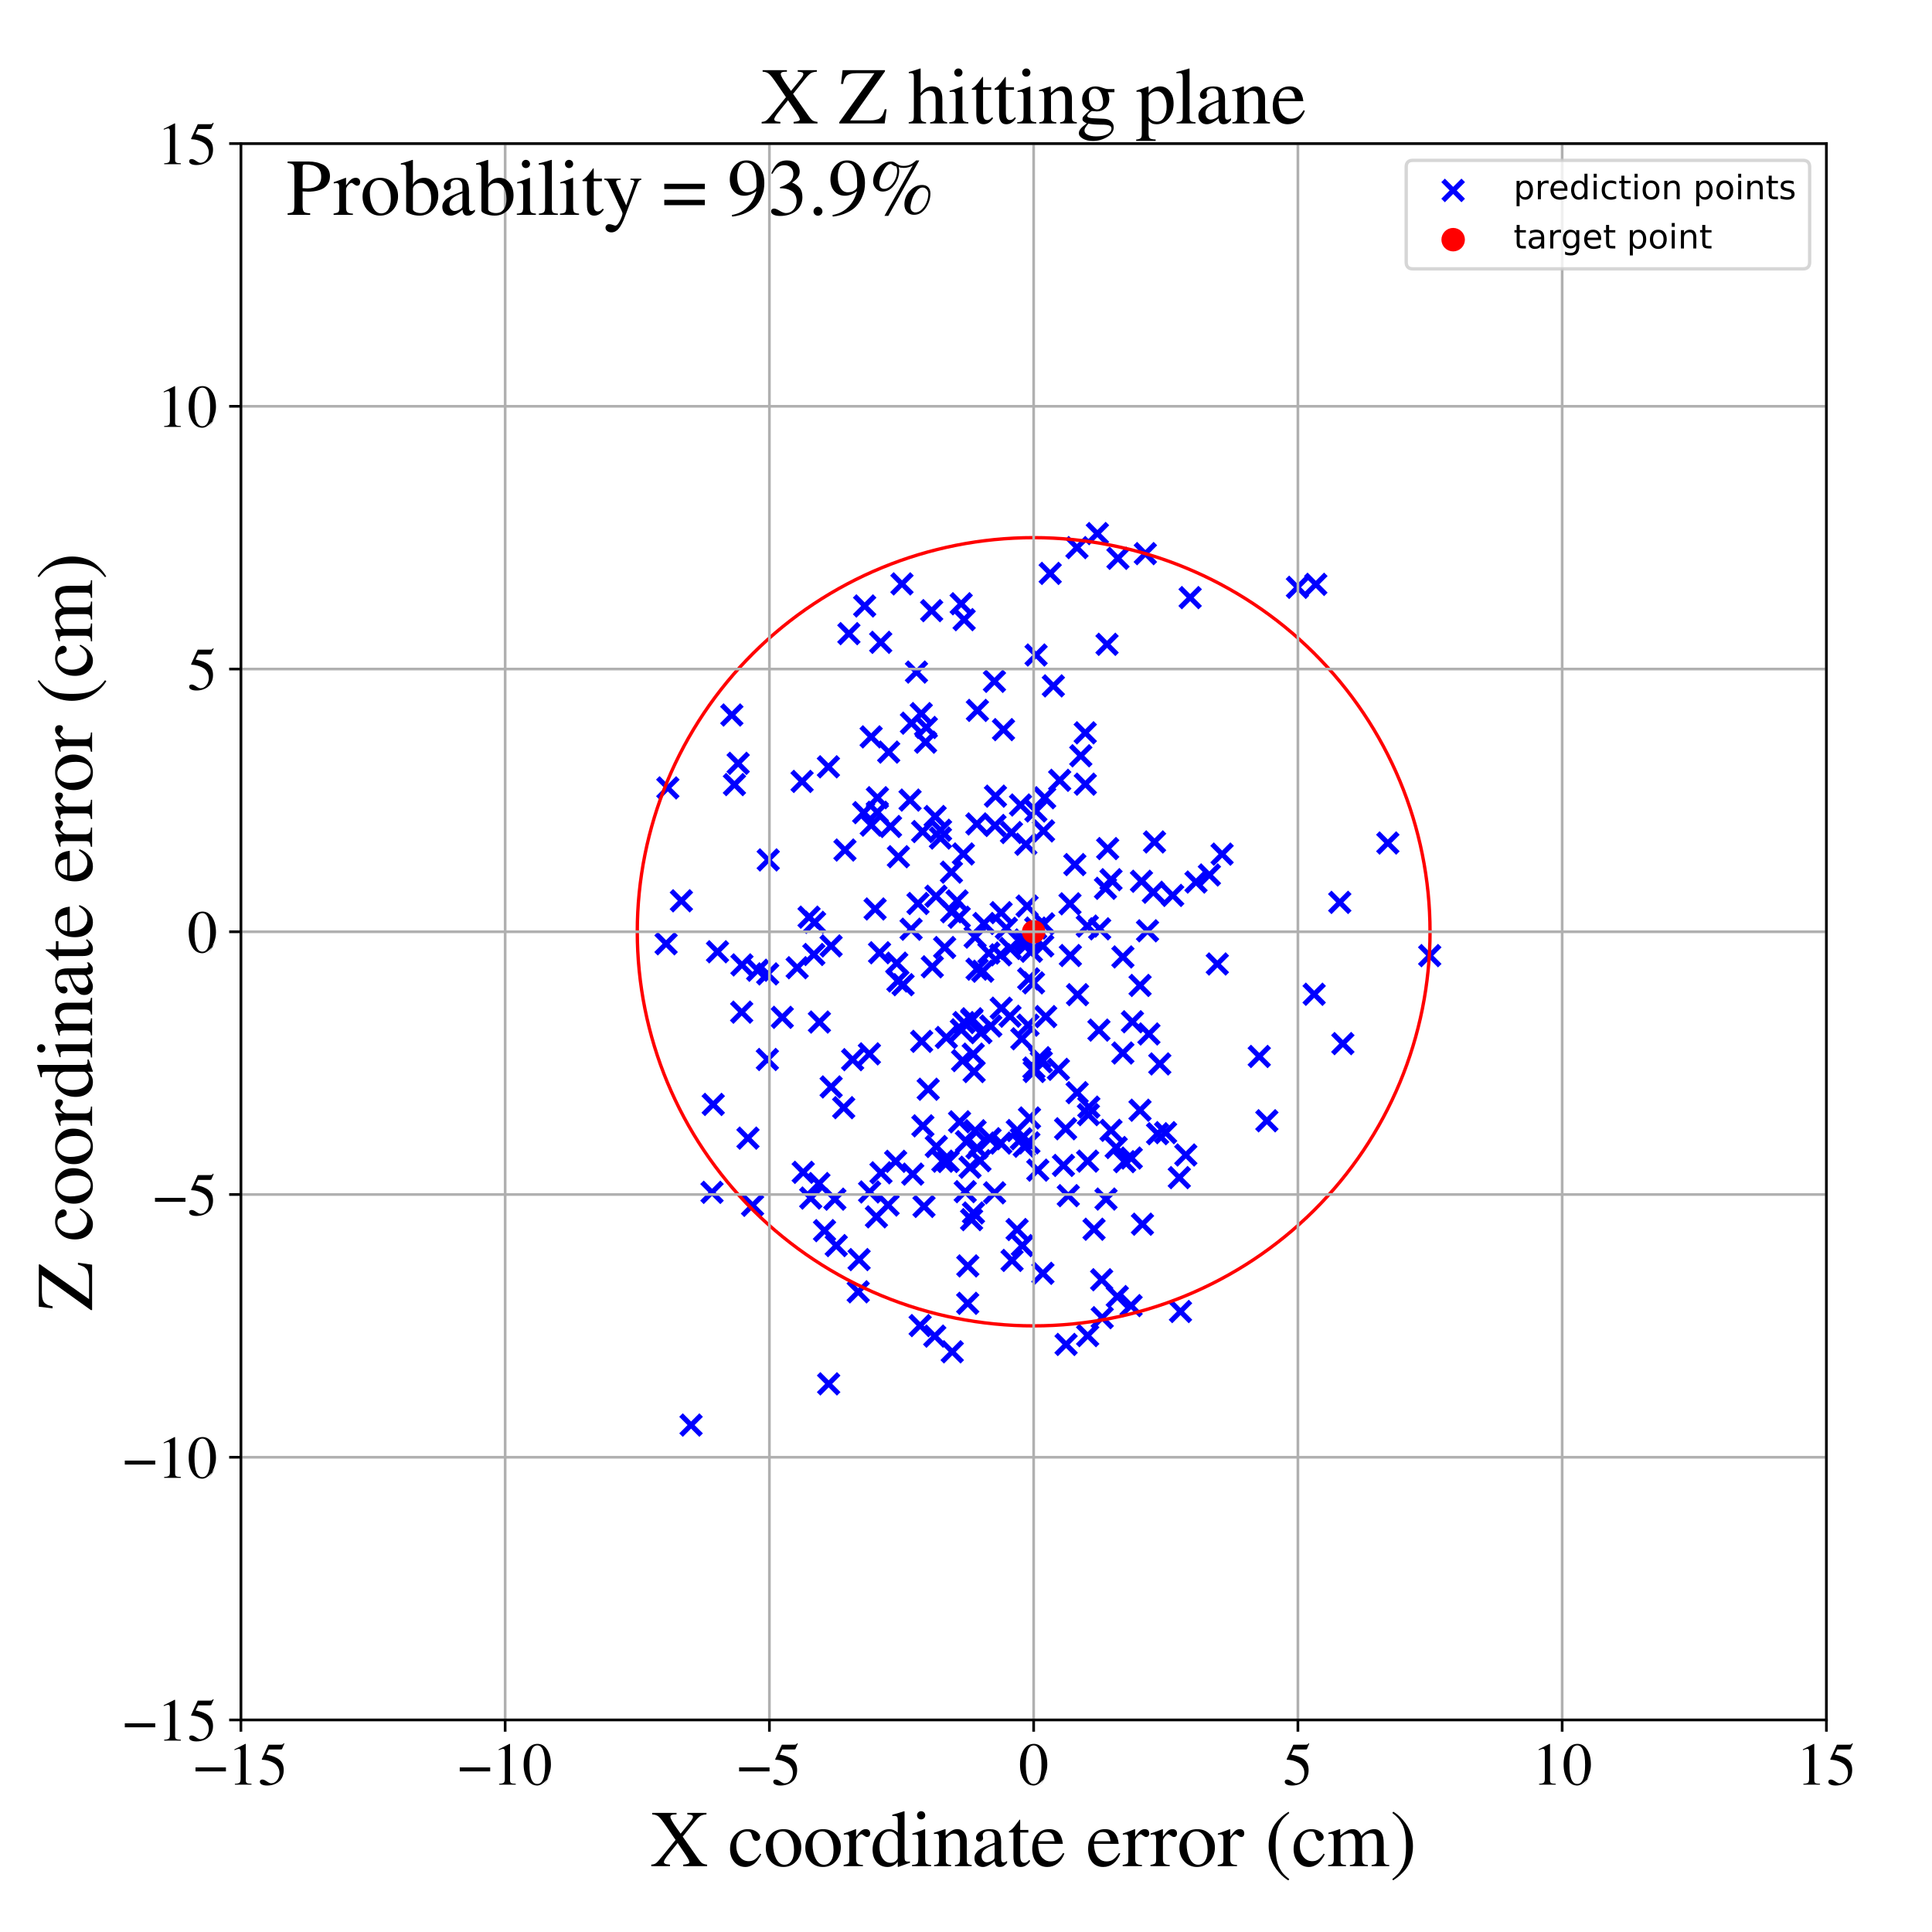 <?xml version="1.0" encoding="utf-8" standalone="no"?>
<!DOCTYPE svg PUBLIC "-//W3C//DTD SVG 1.1//EN"
  "http://www.w3.org/Graphics/SVG/1.1/DTD/svg11.dtd">
<!-- Created with matplotlib (https://matplotlib.org/) -->
<svg height="576pt" version="1.1" viewBox="0 0 576 576" width="576pt" xmlns="http://www.w3.org/2000/svg" xmlns:xlink="http://www.w3.org/1999/xlink">
 <defs>
  <style type="text/css">
*{stroke-linecap:butt;stroke-linejoin:round;}
  </style>
 </defs>
 <g id="figure_1">
  <g id="patch_1">
   <path d="M 0 576 
L 576 576 
L 576 0 
L 0 0 
z
" style="fill:#ffffff;"/>
  </g>
  <g id="axes_1">
   <g id="patch_2">
    <path d="M 71.822 512.784 
L 544.52 512.784 
L 544.52 42.802 
L 71.822 42.802 
z
" style="fill:#ffffff;"/>
   </g>
   <g id="PathCollection_1">
    <defs>
     <path d="M -3 3 
L 3 -3 
M -3 -3 
L 3 3 
" id="m6ca94adc15" style="stroke:#0000ff;stroke-width:1.5;"/>
    </defs>
    <g clip-path="url(#p20d3bc233a)">
     <use style="fill:#0000ff;stroke:#0000ff;stroke-width:1.5;" x="264.953" xlink:href="#m6ca94adc15" y="224.229"/>
     <use style="fill:#0000ff;stroke:#0000ff;stroke-width:1.5;" x="280.413" xlink:href="#m6ca94adc15" y="247.533"/>
     <use style="fill:#0000ff;stroke:#0000ff;stroke-width:1.5;" x="280.382" xlink:href="#m6ca94adc15" y="249.856"/>
     <use style="fill:#0000ff;stroke:#0000ff;stroke-width:1.5;" x="296.639" xlink:href="#m6ca94adc15" y="246.103"/>
     <use style="fill:#0000ff;stroke:#0000ff;stroke-width:1.5;" x="296.529" xlink:href="#m6ca94adc15" y="355.621"/>
     <use style="fill:#0000ff;stroke:#0000ff;stroke-width:1.5;" x="292.442" xlink:href="#m6ca94adc15" y="307.88"/>
     <use style="fill:#0000ff;stroke:#0000ff;stroke-width:1.5;" x="306.692" xlink:href="#m6ca94adc15" y="291.833"/>
     <use style="fill:#0000ff;stroke:#0000ff;stroke-width:1.5;" x="298.473" xlink:href="#m6ca94adc15" y="272.095"/>
     <use style="fill:#0000ff;stroke:#0000ff;stroke-width:1.5;" x="426.251" xlink:href="#m6ca94adc15" y="284.902"/>
     <use style="fill:#0000ff;stroke:#0000ff;stroke-width:1.5;" x="257.787" xlink:href="#m6ca94adc15" y="180.664"/>
     <use style="fill:#0000ff;stroke:#0000ff;stroke-width:1.5;" x="285.338" xlink:href="#m6ca94adc15" y="268.597"/>
     <use style="fill:#0000ff;stroke:#0000ff;stroke-width:1.5;" x="262.573" xlink:href="#m6ca94adc15" y="191.505"/>
     <use style="fill:#0000ff;stroke:#0000ff;stroke-width:1.5;" x="288.539" xlink:href="#m6ca94adc15" y="377.414"/>
     <use style="fill:#0000ff;stroke:#0000ff;stroke-width:1.5;" x="324.171" xlink:href="#m6ca94adc15" y="276.101"/>
     <use style="fill:#0000ff;stroke:#0000ff;stroke-width:1.5;" x="349.621" xlink:href="#m6ca94adc15" y="266.955"/>
     <use style="fill:#0000ff;stroke:#0000ff;stroke-width:1.5;" x="324.271" xlink:href="#m6ca94adc15" y="398.193"/>
     <use style="fill:#0000ff;stroke:#0000ff;stroke-width:1.5;" x="298.367" xlink:href="#m6ca94adc15" y="340.796"/>
     <use style="fill:#0000ff;stroke:#0000ff;stroke-width:1.5;" x="287.773" xlink:href="#m6ca94adc15" y="355.277"/>
     <use style="fill:#0000ff;stroke:#0000ff;stroke-width:1.5;" x="273.686" xlink:href="#m6ca94adc15" y="269.368"/>
     <use style="fill:#0000ff;stroke:#0000ff;stroke-width:1.5;" x="285.984" xlink:href="#m6ca94adc15" y="273.449"/>
     <use style="fill:#0000ff;stroke:#0000ff;stroke-width:1.5;" x="292.991" xlink:href="#m6ca94adc15" y="289.554"/>
     <use style="fill:#0000ff;stroke:#0000ff;stroke-width:1.5;" x="327.849" xlink:href="#m6ca94adc15" y="276.918"/>
     <use style="fill:#0000ff;stroke:#0000ff;stroke-width:1.5;" x="569.22" xlink:href="#m6ca94adc15" y="282.144"/>
     <use style="fill:#0000ff;stroke:#0000ff;stroke-width:1.5;" x="289.203" xlink:href="#m6ca94adc15" y="348"/>
     <use style="fill:#0000ff;stroke:#0000ff;stroke-width:1.5;" x="271.628" xlink:href="#m6ca94adc15" y="277.035"/>
     <use style="fill:#0000ff;stroke:#0000ff;stroke-width:1.5;" x="251.913" xlink:href="#m6ca94adc15" y="253.426"/>
     <use style="fill:#0000ff;stroke:#0000ff;stroke-width:1.5;" x="308.241" xlink:href="#m6ca94adc15" y="318.418"/>
     <use style="fill:#0000ff;stroke:#0000ff;stroke-width:1.5;" x="324.268" xlink:href="#m6ca94adc15" y="346.172"/>
     <use style="fill:#0000ff;stroke:#0000ff;stroke-width:1.5;" x="306.754" xlink:href="#m6ca94adc15" y="340.728"/>
     <use style="fill:#0000ff;stroke:#0000ff;stroke-width:1.5;" x="329.74" xlink:href="#m6ca94adc15" y="357.485"/>
     <use style="fill:#0000ff;stroke:#0000ff;stroke-width:1.5;" x="347.506" xlink:href="#m6ca94adc15" y="337.686"/>
     <use style="fill:#0000ff;stroke:#0000ff;stroke-width:1.5;" x="283.899" xlink:href="#m6ca94adc15" y="403.023"/>
     <use style="fill:#0000ff;stroke:#0000ff;stroke-width:1.5;" x="291.278" xlink:href="#m6ca94adc15" y="342.24"/>
     <use style="fill:#0000ff;stroke:#0000ff;stroke-width:1.5;" x="275.066" xlink:href="#m6ca94adc15" y="247.916"/>
     <use style="fill:#0000ff;stroke:#0000ff;stroke-width:1.5;" x="317.838" xlink:href="#m6ca94adc15" y="400.826"/>
     <use style="fill:#0000ff;stroke:#0000ff;stroke-width:1.5;" x="301.732" xlink:href="#m6ca94adc15" y="375.774"/>
     <use style="fill:#0000ff;stroke:#0000ff;stroke-width:1.5;" x="307.498" xlink:href="#m6ca94adc15" y="283.603"/>
     <use style="fill:#0000ff;stroke:#0000ff;stroke-width:1.5;" x="212.642" xlink:href="#m6ca94adc15" y="329.271"/>
     <use style="fill:#0000ff;stroke:#0000ff;stroke-width:1.5;" x="203.148" xlink:href="#m6ca94adc15" y="268.56"/>
     <use style="fill:#0000ff;stroke:#0000ff;stroke-width:1.5;" x="282.136" xlink:href="#m6ca94adc15" y="309.309"/>
     <use style="fill:#0000ff;stroke:#0000ff;stroke-width:1.5;" x="318.496" xlink:href="#m6ca94adc15" y="356.469"/>
     <use style="fill:#0000ff;stroke:#0000ff;stroke-width:1.5;" x="267.694" xlink:href="#m6ca94adc15" y="292.464"/>
     <use style="fill:#0000ff;stroke:#0000ff;stroke-width:1.5;" x="265.494" xlink:href="#m6ca94adc15" y="246.407"/>
     <use style="fill:#0000ff;stroke:#0000ff;stroke-width:1.5;" x="199.109" xlink:href="#m6ca94adc15" y="234.909"/>
     <use style="fill:#0000ff;stroke:#0000ff;stroke-width:1.5;" x="256.129" xlink:href="#m6ca94adc15" y="375.531"/>
     <use style="fill:#0000ff;stroke:#0000ff;stroke-width:1.5;" x="296.483" xlink:href="#m6ca94adc15" y="203.127"/>
     <use style="fill:#0000ff;stroke:#0000ff;stroke-width:1.5;" x="324.621" xlink:href="#m6ca94adc15" y="330.076"/>
     <use style="fill:#0000ff;stroke:#0000ff;stroke-width:1.5;" x="277.957" xlink:href="#m6ca94adc15" y="288.238"/>
     <use style="fill:#0000ff;stroke:#0000ff;stroke-width:1.5;" x="282.678" xlink:href="#m6ca94adc15" y="346.285"/>
     <use style="fill:#0000ff;stroke:#0000ff;stroke-width:1.5;" x="271.739" xlink:href="#m6ca94adc15" y="215.603"/>
     <use style="fill:#0000ff;stroke:#0000ff;stroke-width:1.5;" x="198.588" xlink:href="#m6ca94adc15" y="281.371"/>
     <use style="fill:#0000ff;stroke:#0000ff;stroke-width:1.5;" x="305.603" xlink:href="#m6ca94adc15" y="280.237"/>
     <use style="fill:#0000ff;stroke:#0000ff;stroke-width:1.5;" x="303.234" xlink:href="#m6ca94adc15" y="366.573"/>
     <use style="fill:#0000ff;stroke:#0000ff;stroke-width:1.5;" x="337.62" xlink:href="#m6ca94adc15" y="304.628"/>
     <use style="fill:#0000ff;stroke:#0000ff;stroke-width:1.5;" x="295.393" xlink:href="#m6ca94adc15" y="305.897"/>
     <use style="fill:#0000ff;stroke:#0000ff;stroke-width:1.5;" x="315.55" xlink:href="#m6ca94adc15" y="318.809"/>
     <use style="fill:#0000ff;stroke:#0000ff;stroke-width:1.5;" x="354.825" xlink:href="#m6ca94adc15" y="178.171"/>
     <use style="fill:#0000ff;stroke:#0000ff;stroke-width:1.5;" x="245.824" xlink:href="#m6ca94adc15" y="366.898"/>
     <use style="fill:#0000ff;stroke:#0000ff;stroke-width:1.5;" x="310.933" xlink:href="#m6ca94adc15" y="379.624"/>
     <use style="fill:#0000ff;stroke:#0000ff;stroke-width:1.5;" x="306.217" xlink:href="#m6ca94adc15" y="270.132"/>
     <use style="fill:#0000ff;stroke:#0000ff;stroke-width:1.5;" x="332.779" xlink:href="#m6ca94adc15" y="342.124"/>
     <use style="fill:#0000ff;stroke:#0000ff;stroke-width:1.5;" x="276.731" xlink:href="#m6ca94adc15" y="324.743"/>
     <use style="fill:#0000ff;stroke:#0000ff;stroke-width:1.5;" x="244.152" xlink:href="#m6ca94adc15" y="352.859"/>
     <use style="fill:#0000ff;stroke:#0000ff;stroke-width:1.5;" x="327.172" xlink:href="#m6ca94adc15" y="159.077"/>
     <use style="fill:#0000ff;stroke:#0000ff;stroke-width:1.5;" x="318.998" xlink:href="#m6ca94adc15" y="269.46"/>
     <use style="fill:#0000ff;stroke:#0000ff;stroke-width:1.5;" x="291.243" xlink:href="#m6ca94adc15" y="245.647"/>
     <use style="fill:#0000ff;stroke:#0000ff;stroke-width:1.5;" x="308.833" xlink:href="#m6ca94adc15" y="241.792"/>
     <use style="fill:#0000ff;stroke:#0000ff;stroke-width:1.5;" x="322.221" xlink:href="#m6ca94adc15" y="225.324"/>
     <use style="fill:#0000ff;stroke:#0000ff;stroke-width:1.5;" x="237.668" xlink:href="#m6ca94adc15" y="288.514"/>
     <use style="fill:#0000ff;stroke:#0000ff;stroke-width:1.5;" x="323.548" xlink:href="#m6ca94adc15" y="218.485"/>
     <use style="fill:#0000ff;stroke:#0000ff;stroke-width:1.5;" x="290.23" xlink:href="#m6ca94adc15" y="361.631"/>
     <use style="fill:#0000ff;stroke:#0000ff;stroke-width:1.5;" x="276.174" xlink:href="#m6ca94adc15" y="216.888"/>
     <use style="fill:#0000ff;stroke:#0000ff;stroke-width:1.5;" x="290.718" xlink:href="#m6ca94adc15" y="279.392"/>
     <use style="fill:#0000ff;stroke:#0000ff;stroke-width:1.5;" x="241.21" xlink:href="#m6ca94adc15" y="273.437"/>
     <use style="fill:#0000ff;stroke:#0000ff;stroke-width:1.5;" x="305.351" xlink:href="#m6ca94adc15" y="341.741"/>
     <use style="fill:#0000ff;stroke:#0000ff;stroke-width:1.5;" x="244.295" xlink:href="#m6ca94adc15" y="304.709"/>
     <use style="fill:#0000ff;stroke:#0000ff;stroke-width:1.5;" x="267.35" xlink:href="#m6ca94adc15" y="287.157"/>
     <use style="fill:#0000ff;stroke:#0000ff;stroke-width:1.5;" x="308.353" xlink:href="#m6ca94adc15" y="319.448"/>
     <use style="fill:#0000ff;stroke:#0000ff;stroke-width:1.5;" x="287.219" xlink:href="#m6ca94adc15" y="254.596"/>
     <use style="fill:#0000ff;stroke:#0000ff;stroke-width:1.5;" x="239.135" xlink:href="#m6ca94adc15" y="232.969"/>
     <use style="fill:#0000ff;stroke:#0000ff;stroke-width:1.5;" x="259.198" xlink:href="#m6ca94adc15" y="314.192"/>
     <use style="fill:#0000ff;stroke:#0000ff;stroke-width:1.5;" x="239.468" xlink:href="#m6ca94adc15" y="349.514"/>
     <use style="fill:#0000ff;stroke:#0000ff;stroke-width:1.5;" x="304.257" xlink:href="#m6ca94adc15" y="239.997"/>
     <use style="fill:#0000ff;stroke:#0000ff;stroke-width:1.5;" x="335.303" xlink:href="#m6ca94adc15" y="346.332"/>
     <use style="fill:#0000ff;stroke:#0000ff;stroke-width:1.5;" x="320.45" xlink:href="#m6ca94adc15" y="257.762"/>
     <use style="fill:#0000ff;stroke:#0000ff;stroke-width:1.5;" x="213.92" xlink:href="#m6ca94adc15" y="283.757"/>
     <use style="fill:#0000ff;stroke:#0000ff;stroke-width:1.5;" x="218.19" xlink:href="#m6ca94adc15" y="213.171"/>
     <use style="fill:#0000ff;stroke:#0000ff;stroke-width:1.5;" x="283.724" xlink:href="#m6ca94adc15" y="271.846"/>
     <use style="fill:#0000ff;stroke:#0000ff;stroke-width:1.5;" x="341.469" xlink:href="#m6ca94adc15" y="165.058"/>
     <use style="fill:#0000ff;stroke:#0000ff;stroke-width:1.5;" x="364.352" xlink:href="#m6ca94adc15" y="254.648"/>
     <use style="fill:#0000ff;stroke:#0000ff;stroke-width:1.5;" x="241.711" xlink:href="#m6ca94adc15" y="357.188"/>
     <use style="fill:#0000ff;stroke:#0000ff;stroke-width:1.5;" x="353.532" xlink:href="#m6ca94adc15" y="344.341"/>
     <use style="fill:#0000ff;stroke:#0000ff;stroke-width:1.5;" x="224.368" xlink:href="#m6ca94adc15" y="359.351"/>
     <use style="fill:#0000ff;stroke:#0000ff;stroke-width:1.5;" x="268.91" xlink:href="#m6ca94adc15" y="174.08"/>
     <use style="fill:#0000ff;stroke:#0000ff;stroke-width:1.5;" x="259.725" xlink:href="#m6ca94adc15" y="219.69"/>
     <use style="fill:#0000ff;stroke:#0000ff;stroke-width:1.5;" x="304.49" xlink:href="#m6ca94adc15" y="339.522"/>
     <use style="fill:#0000ff;stroke:#0000ff;stroke-width:1.5;" x="321.253" xlink:href="#m6ca94adc15" y="296.544"/>
     <use style="fill:#0000ff;stroke:#0000ff;stroke-width:1.5;" x="286.619" xlink:href="#m6ca94adc15" y="307.019"/>
     <use style="fill:#0000ff;stroke:#0000ff;stroke-width:1.5;" x="278.799" xlink:href="#m6ca94adc15" y="243.429"/>
     <use style="fill:#0000ff;stroke:#0000ff;stroke-width:1.5;" x="220.075" xlink:href="#m6ca94adc15" y="227.579"/>
     <use style="fill:#0000ff;stroke:#0000ff;stroke-width:1.5;" x="306.93" xlink:href="#m6ca94adc15" y="333.306"/>
     <use style="fill:#0000ff;stroke:#0000ff;stroke-width:1.5;" x="305.573" xlink:href="#m6ca94adc15" y="282.12"/>
     <use style="fill:#0000ff;stroke:#0000ff;stroke-width:1.5;" x="242.633" xlink:href="#m6ca94adc15" y="284.564"/>
     <use style="fill:#0000ff;stroke:#0000ff;stroke-width:1.5;" x="294.824" xlink:href="#m6ca94adc15" y="284.139"/>
     <use style="fill:#0000ff;stroke:#0000ff;stroke-width:1.5;" x="311.451" xlink:href="#m6ca94adc15" y="237.836"/>
     <use style="fill:#0000ff;stroke:#0000ff;stroke-width:1.5;" x="323.571" xlink:href="#m6ca94adc15" y="233.79"/>
     <use style="fill:#0000ff;stroke:#0000ff;stroke-width:1.5;" x="319.118" xlink:href="#m6ca94adc15" y="284.876"/>
     <use style="fill:#0000ff;stroke:#0000ff;stroke-width:1.5;" x="290.154" xlink:href="#m6ca94adc15" y="314.276"/>
     <use style="fill:#0000ff;stroke:#0000ff;stroke-width:1.5;" x="314.039" xlink:href="#m6ca94adc15" y="204.485"/>
     <use style="fill:#0000ff;stroke:#0000ff;stroke-width:1.5;" x="261.558" xlink:href="#m6ca94adc15" y="242.164"/>
     <use style="fill:#0000ff;stroke:#0000ff;stroke-width:1.5;" x="311.763" xlink:href="#m6ca94adc15" y="303.08"/>
     <use style="fill:#0000ff;stroke:#0000ff;stroke-width:1.5;" x="242.851" xlink:href="#m6ca94adc15" y="274.983"/>
     <use style="fill:#0000ff;stroke:#0000ff;stroke-width:1.5;" x="334.777" xlink:href="#m6ca94adc15" y="285.298"/>
     <use style="fill:#0000ff;stroke:#0000ff;stroke-width:1.5;" x="301.559" xlink:href="#m6ca94adc15" y="248.215"/>
     <use style="fill:#0000ff;stroke:#0000ff;stroke-width:1.5;" x="278.681" xlink:href="#m6ca94adc15" y="398.345"/>
     <use style="fill:#0000ff;stroke:#0000ff;stroke-width:1.5;" x="313.105" xlink:href="#m6ca94adc15" y="170.951"/>
     <use style="fill:#0000ff;stroke:#0000ff;stroke-width:1.5;" x="271.32" xlink:href="#m6ca94adc15" y="238.538"/>
     <use style="fill:#0000ff;stroke:#0000ff;stroke-width:1.5;" x="279.148" xlink:href="#m6ca94adc15" y="341.819"/>
     <use style="fill:#0000ff;stroke:#0000ff;stroke-width:1.5;" x="277.763" xlink:href="#m6ca94adc15" y="182.059"/>
     <use style="fill:#0000ff;stroke:#0000ff;stroke-width:1.5;" x="356.571" xlink:href="#m6ca94adc15" y="262.97"/>
     <use style="fill:#0000ff;stroke:#0000ff;stroke-width:1.5;" x="288.148" xlink:href="#m6ca94adc15" y="340.363"/>
     <use style="fill:#0000ff;stroke:#0000ff;stroke-width:1.5;" x="317.698" xlink:href="#m6ca94adc15" y="336.525"/>
     <use style="fill:#0000ff;stroke:#0000ff;stroke-width:1.5;" x="281.633" xlink:href="#m6ca94adc15" y="282.492"/>
     <use style="fill:#0000ff;stroke:#0000ff;stroke-width:1.5;" x="345.111" xlink:href="#m6ca94adc15" y="337.997"/>
     <use style="fill:#0000ff;stroke:#0000ff;stroke-width:1.5;" x="293.344" xlink:href="#m6ca94adc15" y="275.33"/>
     <use style="fill:#0000ff;stroke:#0000ff;stroke-width:1.5;" x="317.058" xlink:href="#m6ca94adc15" y="347.454"/>
     <use style="fill:#0000ff;stroke:#0000ff;stroke-width:1.5;" x="259.756" xlink:href="#m6ca94adc15" y="246.004"/>
     <use style="fill:#0000ff;stroke:#0000ff;stroke-width:1.5;" x="262.229" xlink:href="#m6ca94adc15" y="284.053"/>
     <use style="fill:#0000ff;stroke:#0000ff;stroke-width:1.5;" x="251.535" xlink:href="#m6ca94adc15" y="330.24"/>
     <use style="fill:#0000ff;stroke:#0000ff;stroke-width:1.5;" x="391.797" xlink:href="#m6ca94adc15" y="296.426"/>
     <use style="fill:#0000ff;stroke:#0000ff;stroke-width:1.5;" x="321.134" xlink:href="#m6ca94adc15" y="325.765"/>
     <use style="fill:#0000ff;stroke:#0000ff;stroke-width:1.5;" x="229.037" xlink:href="#m6ca94adc15" y="256.373"/>
     <use style="fill:#0000ff;stroke:#0000ff;stroke-width:1.5;" x="333.299" xlink:href="#m6ca94adc15" y="166.459"/>
     <use style="fill:#0000ff;stroke:#0000ff;stroke-width:1.5;" x="327.633" xlink:href="#m6ca94adc15" y="307.113"/>
     <use style="fill:#0000ff;stroke:#0000ff;stroke-width:1.5;" x="308.787" xlink:href="#m6ca94adc15" y="276.692"/>
     <use style="fill:#0000ff;stroke:#0000ff;stroke-width:1.5;" x="247.781" xlink:href="#m6ca94adc15" y="282.016"/>
     <use style="fill:#0000ff;stroke:#0000ff;stroke-width:1.5;" x="342.12" xlink:href="#m6ca94adc15" y="277.506"/>
     <use style="fill:#0000ff;stroke:#0000ff;stroke-width:1.5;" x="377.697" xlink:href="#m6ca94adc15" y="334.138"/>
     <use style="fill:#0000ff;stroke:#0000ff;stroke-width:1.5;" x="261.298" xlink:href="#m6ca94adc15" y="362.782"/>
     <use style="fill:#0000ff;stroke:#0000ff;stroke-width:1.5;" x="247.794" xlink:href="#m6ca94adc15" y="324.055"/>
     <use style="fill:#0000ff;stroke:#0000ff;stroke-width:1.5;" x="331.232" xlink:href="#m6ca94adc15" y="262.271"/>
     <use style="fill:#0000ff;stroke:#0000ff;stroke-width:1.5;" x="262.655" xlink:href="#m6ca94adc15" y="349.659"/>
     <use style="fill:#0000ff;stroke:#0000ff;stroke-width:1.5;" x="296.783" xlink:href="#m6ca94adc15" y="237.364"/>
     <use style="fill:#0000ff;stroke:#0000ff;stroke-width:1.5;" x="304.646" xlink:href="#m6ca94adc15" y="309.7"/>
     <use style="fill:#0000ff;stroke:#0000ff;stroke-width:1.5;" x="289.667" xlink:href="#m6ca94adc15" y="363.62"/>
     <use style="fill:#0000ff;stroke:#0000ff;stroke-width:1.5;" x="218.965" xlink:href="#m6ca94adc15" y="233.915"/>
     <use style="fill:#0000ff;stroke:#0000ff;stroke-width:1.5;" x="253.086" xlink:href="#m6ca94adc15" y="188.91"/>
     <use style="fill:#0000ff;stroke:#0000ff;stroke-width:1.5;" x="298.343" xlink:href="#m6ca94adc15" y="284.664"/>
     <use style="fill:#0000ff;stroke:#0000ff;stroke-width:1.5;" x="328.444" xlink:href="#m6ca94adc15" y="381.537"/>
     <use style="fill:#0000ff;stroke:#0000ff;stroke-width:1.5;" x="343.846" xlink:href="#m6ca94adc15" y="266.009"/>
     <use style="fill:#0000ff;stroke:#0000ff;stroke-width:1.5;" x="340.609" xlink:href="#m6ca94adc15" y="364.979"/>
     <use style="fill:#0000ff;stroke:#0000ff;stroke-width:1.5;" x="337.274" xlink:href="#m6ca94adc15" y="345.258"/>
     <use style="fill:#0000ff;stroke:#0000ff;stroke-width:1.5;" x="337.222" xlink:href="#m6ca94adc15" y="389.254"/>
     <use style="fill:#0000ff;stroke:#0000ff;stroke-width:1.5;" x="225.886" xlink:href="#m6ca94adc15" y="289.267"/>
     <use style="fill:#0000ff;stroke:#0000ff;stroke-width:1.5;" x="339.878" xlink:href="#m6ca94adc15" y="331"/>
     <use style="fill:#0000ff;stroke:#0000ff;stroke-width:1.5;" x="233.227" xlink:href="#m6ca94adc15" y="303.308"/>
     <use style="fill:#0000ff;stroke:#0000ff;stroke-width:1.5;" x="221.125" xlink:href="#m6ca94adc15" y="301.761"/>
     <use style="fill:#0000ff;stroke:#0000ff;stroke-width:1.5;" x="340.312" xlink:href="#m6ca94adc15" y="262.743"/>
     <use style="fill:#0000ff;stroke:#0000ff;stroke-width:1.5;" x="283.656" xlink:href="#m6ca94adc15" y="260.021"/>
     <use style="fill:#0000ff;stroke:#0000ff;stroke-width:1.5;" x="311.152" xlink:href="#m6ca94adc15" y="275.431"/>
     <use style="fill:#0000ff;stroke:#0000ff;stroke-width:1.5;" x="274.782" xlink:href="#m6ca94adc15" y="310.467"/>
     <use style="fill:#0000ff;stroke:#0000ff;stroke-width:1.5;" x="275.944" xlink:href="#m6ca94adc15" y="221.272"/>
     <use style="fill:#0000ff;stroke:#0000ff;stroke-width:1.5;" x="301.116" xlink:href="#m6ca94adc15" y="302.972"/>
     <use style="fill:#0000ff;stroke:#0000ff;stroke-width:1.5;" x="321.082" xlink:href="#m6ca94adc15" y="163.265"/>
     <use style="fill:#0000ff;stroke:#0000ff;stroke-width:1.5;" x="269.24" xlink:href="#m6ca94adc15" y="293.574"/>
     <use style="fill:#0000ff;stroke:#0000ff;stroke-width:1.5;" x="392.288" xlink:href="#m6ca94adc15" y="174.218"/>
     <use style="fill:#0000ff;stroke:#0000ff;stroke-width:1.5;" x="311.118" xlink:href="#m6ca94adc15" y="247.729"/>
     <use style="fill:#0000ff;stroke:#0000ff;stroke-width:1.5;" x="287.448" xlink:href="#m6ca94adc15" y="184.742"/>
     <use style="fill:#0000ff;stroke:#0000ff;stroke-width:1.5;" x="308.132" xlink:href="#m6ca94adc15" y="293.026"/>
     <use style="fill:#0000ff;stroke:#0000ff;stroke-width:1.5;" x="399.435" xlink:href="#m6ca94adc15" y="269.03"/>
     <use style="fill:#0000ff;stroke:#0000ff;stroke-width:1.5;" x="375.434" xlink:href="#m6ca94adc15" y="314.97"/>
     <use style="fill:#0000ff;stroke:#0000ff;stroke-width:1.5;" x="267.844" xlink:href="#m6ca94adc15" y="255.417"/>
     <use style="fill:#0000ff;stroke:#0000ff;stroke-width:1.5;" x="330.237" xlink:href="#m6ca94adc15" y="252.992"/>
     <use style="fill:#0000ff;stroke:#0000ff;stroke-width:1.5;" x="328.613" xlink:href="#m6ca94adc15" y="392.848"/>
     <use style="fill:#0000ff;stroke:#0000ff;stroke-width:1.5;" x="249.316" xlink:href="#m6ca94adc15" y="371.357"/>
     <use style="fill:#0000ff;stroke:#0000ff;stroke-width:1.5;" x="257.497" xlink:href="#m6ca94adc15" y="242.28"/>
     <use style="fill:#0000ff;stroke:#0000ff;stroke-width:1.5;" x="295.179" xlink:href="#m6ca94adc15" y="339.489"/>
     <use style="fill:#0000ff;stroke:#0000ff;stroke-width:1.5;" x="222.994" xlink:href="#m6ca94adc15" y="339.318"/>
     <use style="fill:#0000ff;stroke:#0000ff;stroke-width:1.5;" x="344.206" xlink:href="#m6ca94adc15" y="251.018"/>
     <use style="fill:#0000ff;stroke:#0000ff;stroke-width:1.5;" x="228.872" xlink:href="#m6ca94adc15" y="290.357"/>
     <use style="fill:#0000ff;stroke:#0000ff;stroke-width:1.5;" x="246.977" xlink:href="#m6ca94adc15" y="228.616"/>
     <use style="fill:#0000ff;stroke:#0000ff;stroke-width:1.5;" x="305.847" xlink:href="#m6ca94adc15" y="251.712"/>
     <use style="fill:#0000ff;stroke:#0000ff;stroke-width:1.5;" x="286.079" xlink:href="#m6ca94adc15" y="334.454"/>
     <use style="fill:#0000ff;stroke:#0000ff;stroke-width:1.5;" x="329.585" xlink:href="#m6ca94adc15" y="264.837"/>
     <use style="fill:#0000ff;stroke:#0000ff;stroke-width:1.5;" x="254.204" xlink:href="#m6ca94adc15" y="315.923"/>
     <use style="fill:#0000ff;stroke:#0000ff;stroke-width:1.5;" x="308.895" xlink:href="#m6ca94adc15" y="195.286"/>
     <use style="fill:#0000ff;stroke:#0000ff;stroke-width:1.5;" x="309.409" xlink:href="#m6ca94adc15" y="348.865"/>
     <use style="fill:#0000ff;stroke:#0000ff;stroke-width:1.5;" x="274.33" xlink:href="#m6ca94adc15" y="395.204"/>
     <use style="fill:#0000ff;stroke:#0000ff;stroke-width:1.5;" x="291.296" xlink:href="#m6ca94adc15" y="288.948"/>
     <use style="fill:#0000ff;stroke:#0000ff;stroke-width:1.5;" x="310.455" xlink:href="#m6ca94adc15" y="316.577"/>
     <use style="fill:#0000ff;stroke:#0000ff;stroke-width:1.5;" x="221.199" xlink:href="#m6ca94adc15" y="287.673"/>
     <use style="fill:#0000ff;stroke:#0000ff;stroke-width:1.5;" x="288.508" xlink:href="#m6ca94adc15" y="388.57"/>
     <use style="fill:#0000ff;stroke:#0000ff;stroke-width:1.5;" x="339.9" xlink:href="#m6ca94adc15" y="293.795"/>
     <use style="fill:#0000ff;stroke:#0000ff;stroke-width:1.5;" x="248.901" xlink:href="#m6ca94adc15" y="357.516"/>
     <use style="fill:#0000ff;stroke:#0000ff;stroke-width:1.5;" x="279.046" xlink:href="#m6ca94adc15" y="267.192"/>
     <use style="fill:#0000ff;stroke:#0000ff;stroke-width:1.5;" x="267.023" xlink:href="#m6ca94adc15" y="346.233"/>
     <use style="fill:#0000ff;stroke:#0000ff;stroke-width:1.5;" x="333.11" xlink:href="#m6ca94adc15" y="386.563"/>
     <use style="fill:#0000ff;stroke:#0000ff;stroke-width:1.5;" x="310.881" xlink:href="#m6ca94adc15" y="282.005"/>
     <use style="fill:#0000ff;stroke:#0000ff;stroke-width:1.5;" x="259.262" xlink:href="#m6ca94adc15" y="355.368"/>
     <use style="fill:#0000ff;stroke:#0000ff;stroke-width:1.5;" x="351.595" xlink:href="#m6ca94adc15" y="351.093"/>
     <use style="fill:#0000ff;stroke:#0000ff;stroke-width:1.5;" x="289.773" xlink:href="#m6ca94adc15" y="303.739"/>
     <use style="fill:#0000ff;stroke:#0000ff;stroke-width:1.5;" x="334.761" xlink:href="#m6ca94adc15" y="313.941"/>
     <use style="fill:#0000ff;stroke:#0000ff;stroke-width:1.5;" x="291.405" xlink:href="#m6ca94adc15" y="211.797"/>
     <use style="fill:#0000ff;stroke:#0000ff;stroke-width:1.5;" x="400.35" xlink:href="#m6ca94adc15" y="311.138"/>
     <use style="fill:#0000ff;stroke:#0000ff;stroke-width:1.5;" x="286.561" xlink:href="#m6ca94adc15" y="180"/>
     <use style="fill:#0000ff;stroke:#0000ff;stroke-width:1.5;" x="330.044" xlink:href="#m6ca94adc15" y="192.092"/>
     <use style="fill:#0000ff;stroke:#0000ff;stroke-width:1.5;" x="261.589" xlink:href="#m6ca94adc15" y="237.827"/>
     <use style="fill:#0000ff;stroke:#0000ff;stroke-width:1.5;" x="301.205" xlink:href="#m6ca94adc15" y="282.781"/>
     <use style="fill:#0000ff;stroke:#0000ff;stroke-width:1.5;" x="212.279" xlink:href="#m6ca94adc15" y="355.479"/>
     <use style="fill:#0000ff;stroke:#0000ff;stroke-width:1.5;" x="386.816" xlink:href="#m6ca94adc15" y="175.108"/>
     <use style="fill:#0000ff;stroke:#0000ff;stroke-width:1.5;" x="289.691" xlink:href="#m6ca94adc15" y="304.076"/>
     <use style="fill:#0000ff;stroke:#0000ff;stroke-width:1.5;" x="260.898" xlink:href="#m6ca94adc15" y="271"/>
     <use style="fill:#0000ff;stroke:#0000ff;stroke-width:1.5;" x="362.924" xlink:href="#m6ca94adc15" y="287.4"/>
     <use style="fill:#0000ff;stroke:#0000ff;stroke-width:1.5;" x="286.977" xlink:href="#m6ca94adc15" y="316.204"/>
     <use style="fill:#0000ff;stroke:#0000ff;stroke-width:1.5;" x="264.765" xlink:href="#m6ca94adc15" y="359.266"/>
     <use style="fill:#0000ff;stroke:#0000ff;stroke-width:1.5;" x="247.051" xlink:href="#m6ca94adc15" y="412.573"/>
     <use style="fill:#0000ff;stroke:#0000ff;stroke-width:1.5;" x="290.424" xlink:href="#m6ca94adc15" y="319.471"/>
     <use style="fill:#0000ff;stroke:#0000ff;stroke-width:1.5;" x="228.782" xlink:href="#m6ca94adc15" y="315.873"/>
     <use style="fill:#0000ff;stroke:#0000ff;stroke-width:1.5;" x="292.168" xlink:href="#m6ca94adc15" y="346.043"/>
     <use style="fill:#0000ff;stroke:#0000ff;stroke-width:1.5;" x="304.798" xlink:href="#m6ca94adc15" y="371.36"/>
     <use style="fill:#0000ff;stroke:#0000ff;stroke-width:1.5;" x="255.868" xlink:href="#m6ca94adc15" y="385.135"/>
     <use style="fill:#0000ff;stroke:#0000ff;stroke-width:1.5;" x="342.533" xlink:href="#m6ca94adc15" y="308.26"/>
     <use style="fill:#0000ff;stroke:#0000ff;stroke-width:1.5;" x="309.98" xlink:href="#m6ca94adc15" y="315.338"/>
     <use style="fill:#0000ff;stroke:#0000ff;stroke-width:1.5;" x="275.475" xlink:href="#m6ca94adc15" y="359.677"/>
     <use style="fill:#0000ff;stroke:#0000ff;stroke-width:1.5;" x="274.657" xlink:href="#m6ca94adc15" y="212.75"/>
     <use style="fill:#0000ff;stroke:#0000ff;stroke-width:1.5;" x="273.235" xlink:href="#m6ca94adc15" y="200.37"/>
     <use style="fill:#0000ff;stroke:#0000ff;stroke-width:1.5;" x="206.033" xlink:href="#m6ca94adc15" y="424.867"/>
     <use style="fill:#0000ff;stroke:#0000ff;stroke-width:1.5;" x="351.943" xlink:href="#m6ca94adc15" y="391.009"/>
     <use style="fill:#0000ff;stroke:#0000ff;stroke-width:1.5;" x="290.707" xlink:href="#m6ca94adc15" y="337.122"/>
     <use style="fill:#0000ff;stroke:#0000ff;stroke-width:1.5;" x="300.026" xlink:href="#m6ca94adc15" y="276.748"/>
     <use style="fill:#0000ff;stroke:#0000ff;stroke-width:1.5;" x="281.094" xlink:href="#m6ca94adc15" y="346.193"/>
     <use style="fill:#0000ff;stroke:#0000ff;stroke-width:1.5;" x="287.377" xlink:href="#m6ca94adc15" y="304.872"/>
     <use style="fill:#0000ff;stroke:#0000ff;stroke-width:1.5;" x="275.145" xlink:href="#m6ca94adc15" y="335.656"/>
     <use style="fill:#0000ff;stroke:#0000ff;stroke-width:1.5;" x="315.93" xlink:href="#m6ca94adc15" y="232.641"/>
     <use style="fill:#0000ff;stroke:#0000ff;stroke-width:1.5;" x="298.498" xlink:href="#m6ca94adc15" y="300.578"/>
     <use style="fill:#0000ff;stroke:#0000ff;stroke-width:1.5;" x="331.225" xlink:href="#m6ca94adc15" y="336.998"/>
     <use style="fill:#0000ff;stroke:#0000ff;stroke-width:1.5;" x="306.493" xlink:href="#m6ca94adc15" y="305.642"/>
     <use style="fill:#0000ff;stroke:#0000ff;stroke-width:1.5;" x="299.179" xlink:href="#m6ca94adc15" y="217.527"/>
     <use style="fill:#0000ff;stroke:#0000ff;stroke-width:1.5;" x="413.768" xlink:href="#m6ca94adc15" y="251.335"/>
     <use style="fill:#0000ff;stroke:#0000ff;stroke-width:1.5;" x="324.492" xlink:href="#m6ca94adc15" y="332.316"/>
     <use style="fill:#0000ff;stroke:#0000ff;stroke-width:1.5;" x="360.564" xlink:href="#m6ca94adc15" y="260.863"/>
     <use style="fill:#0000ff;stroke:#0000ff;stroke-width:1.5;" x="272.123" xlink:href="#m6ca94adc15" y="350.05"/>
     <use style="fill:#0000ff;stroke:#0000ff;stroke-width:1.5;" x="345.776" xlink:href="#m6ca94adc15" y="317.196"/>
     <use style="fill:#0000ff;stroke:#0000ff;stroke-width:1.5;" x="326.174" xlink:href="#m6ca94adc15" y="366.485"/>
     <use style="fill:#0000ff;stroke:#0000ff;stroke-width:1.5;" x="303.299" xlink:href="#m6ca94adc15" y="337.05"/>
    </g>
   </g>
   <g id="PathCollection_2">
    <defs>
     <path d="M 0 3 
C 0.796 3 1.559 2.684 2.121 2.121 
C 2.684 1.559 3 0.796 3 0 
C 3 -0.796 2.684 -1.559 2.121 -2.121 
C 1.559 -2.684 0.796 -3 0 -3 
C -0.796 -3 -1.559 -2.684 -2.121 -2.121 
C -2.684 -1.559 -3 -0.796 -3 0 
C -3 0.796 -2.684 1.559 -2.121 2.121 
C -1.559 2.684 -0.796 3 0 3 
z
" id="ma2b177cb87" style="stroke:#ff0000;"/>
    </defs>
    <g clip-path="url(#p20d3bc233a)">
     <use style="fill:#ff0000;stroke:#ff0000;" x="308.171" xlink:href="#ma2b177cb87" y="277.793"/>
    </g>
   </g>
   <g id="patch_3">
    <path clip-path="url(#p20d3bc233a)" d="M 308.171 395.288 
C 339.511 395.288 369.572 382.908 391.733 360.875 
C 413.894 338.841 426.346 308.953 426.346 277.793 
C 426.346 246.633 413.894 216.745 391.733 194.711 
C 369.572 172.677 339.511 160.297 308.171 160.297 
C 276.831 160.297 246.77 172.677 224.609 194.711 
C 202.448 216.745 189.997 246.633 189.997 277.793 
C 189.997 308.953 202.448 338.841 224.609 360.875 
C 246.77 382.908 276.831 395.288 308.171 395.288 
z
" style="fill:none;stroke:#ff0000;stroke-linejoin:miter;"/>
   </g>
   <g id="matplotlib.axis_1">
    <g id="xtick_1">
     <g id="line2d_1">
      <path clip-path="url(#p20d3bc233a)" d="M 71.822 512.784 
L 71.822 42.802 
" style="fill:none;stroke:#b0b0b0;stroke-linecap:square;stroke-width:0.8;"/>
     </g>
     <g id="line2d_2">
      <defs>
       <path d="M 0 0 
L 0 3.5 
" id="mae6f224875" style="stroke:#000000;stroke-width:0.8;"/>
      </defs>
      <g>
       <use style="stroke:#000000;stroke-width:0.8;" x="71.822" xlink:href="#mae6f224875" y="512.784"/>
      </g>
     </g>
     <g id="text_1">
      <!-- −15 -->
      <defs>
       <path d="M 3 22 
L 3 28.594 
L 53.406 28.594 
L 53.406 22 
z
" id="FreeSerif-8722"/>
       <path d="M 18.297 59.297 
Q 16.5 59.297 11.094 57.094 
L 11.094 58.5 
L 29.094 67.594 
L 29.906 67.406 
L 29.906 7.406 
Q 29.906 3.797 31.703 2.688 
Q 33.5 1.594 39.406 1.5 
L 39.406 0 
L 11.797 0 
L 11.797 1.5 
Q 17.406 1.703 19.344 3.141 
Q 21.297 4.594 21.297 9.297 
L 21.297 54.594 
Q 21.297 59.297 18.297 59.297 
z
" id="FreeSerif-49"/>
       <path d="M 35.703 19.406 
Q 35.703 24.703 33.344 28.797 
Q 31 32.906 27.641 35.156 
Q 24.297 37.406 20.141 38.844 
Q 16 40.297 12.953 40.75 
Q 9.906 41.203 7.594 41.203 
Q 6.406 41.203 6.406 42 
Q 6.406 42.297 6.5 42.5 
L 17.406 66.203 
L 38.297 66.203 
Q 39.906 66.203 40.844 66.703 
Q 41.797 67.203 42.906 68.797 
L 43.797 68.094 
L 40 59.203 
Q 39.594 58.297 37.703 58.297 
L 18.094 58.297 
L 13.906 49.797 
Q 28.5 47.203 35.594 41.344 
Q 42.703 35.5 42.703 24.203 
Q 42.703 18.297 40.844 13.688 
Q 39 9.094 36.141 6.297 
Q 33.297 3.5 29.547 1.703 
Q 25.797 -0.094 22.344 -0.75 
Q 18.906 -1.406 15.406 -1.406 
Q 9.797 -1.406 6.5 0.25 
Q 3.203 1.906 3.203 4.797 
Q 3.203 8.5 7.5 8.5 
Q 10.297 8.5 14.75 5.391 
Q 19.203 2.297 21.797 2.297 
Q 27.703 2.297 31.703 7.25 
Q 35.703 12.203 35.703 19.406 
z
" id="FreeSerif-53"/>
      </defs>
      <g transform="translate(57.746 532.077)scale(0.18 -0.18)">
       <use xlink:href="#FreeSerif-8722"/>
       <use x="56.4" xlink:href="#FreeSerif-49"/>
       <use x="106.4" xlink:href="#FreeSerif-53"/>
      </g>
     </g>
    </g>
    <g id="xtick_2">
     <g id="line2d_3">
      <path clip-path="url(#p20d3bc233a)" d="M 150.605 512.784 
L 150.605 42.802 
" style="fill:none;stroke:#b0b0b0;stroke-linecap:square;stroke-width:0.8;"/>
     </g>
     <g id="line2d_4">
      <g>
       <use style="stroke:#000000;stroke-width:0.8;" x="150.605" xlink:href="#mae6f224875" y="512.784"/>
      </g>
     </g>
     <g id="text_2">
      <!-- −10 -->
      <defs>
       <path d="M 47.594 17.797 
Q 35.203 -1.406 25 -1.406 
Q 14.797 -1.406 8.594 8.391 
Q 2.406 18.203 2.406 33.594 
Q 2.406 48.094 8.594 57.844 
Q 14.797 67.594 25.406 67.594 
Q 35.203 67.594 41.391 58 
Q 47.594 48.406 47.594 33 
Q 47.594 17.797 35.203 -1.406 
z
M 25.094 65 
Q 12 65 12 32.703 
Q 12 1.203 25 1.203 
Q 38 1.203 38 32.797 
Q 38 48.5 34.703 56.75 
Q 31.406 65 25.094 65 
z
" id="FreeSerif-48"/>
      </defs>
      <g transform="translate(136.529 532.077)scale(0.18 -0.18)">
       <use xlink:href="#FreeSerif-8722"/>
       <use x="56.4" xlink:href="#FreeSerif-49"/>
       <use x="106.4" xlink:href="#FreeSerif-48"/>
      </g>
     </g>
    </g>
    <g id="xtick_3">
     <g id="line2d_5">
      <path clip-path="url(#p20d3bc233a)" d="M 229.388 512.784 
L 229.388 42.802 
" style="fill:none;stroke:#b0b0b0;stroke-linecap:square;stroke-width:0.8;"/>
     </g>
     <g id="line2d_6">
      <g>
       <use style="stroke:#000000;stroke-width:0.8;" x="229.388" xlink:href="#mae6f224875" y="512.784"/>
      </g>
     </g>
     <g id="text_3">
      <!-- −5 -->
      <g transform="translate(219.812 532.077)scale(0.18 -0.18)">
       <use xlink:href="#FreeSerif-8722"/>
       <use x="56.4" xlink:href="#FreeSerif-53"/>
      </g>
     </g>
    </g>
    <g id="xtick_4">
     <g id="line2d_7">
      <path clip-path="url(#p20d3bc233a)" d="M 308.171 512.784 
L 308.171 42.802 
" style="fill:none;stroke:#b0b0b0;stroke-linecap:square;stroke-width:0.8;"/>
     </g>
     <g id="line2d_8">
      <g>
       <use style="stroke:#000000;stroke-width:0.8;" x="308.171" xlink:href="#mae6f224875" y="512.784"/>
      </g>
     </g>
     <g id="text_4">
      <!-- 0 -->
      <g transform="translate(303.671 532.077)scale(0.18 -0.18)">
       <use xlink:href="#FreeSerif-48"/>
      </g>
     </g>
    </g>
    <g id="xtick_5">
     <g id="line2d_9">
      <path clip-path="url(#p20d3bc233a)" d="M 386.954 512.784 
L 386.954 42.802 
" style="fill:none;stroke:#b0b0b0;stroke-linecap:square;stroke-width:0.8;"/>
     </g>
     <g id="line2d_10">
      <g>
       <use style="stroke:#000000;stroke-width:0.8;" x="386.954" xlink:href="#mae6f224875" y="512.784"/>
      </g>
     </g>
     <g id="text_5">
      <!-- 5 -->
      <g transform="translate(382.454 532.077)scale(0.18 -0.18)">
       <use xlink:href="#FreeSerif-53"/>
      </g>
     </g>
    </g>
    <g id="xtick_6">
     <g id="line2d_11">
      <path clip-path="url(#p20d3bc233a)" d="M 465.737 512.784 
L 465.737 42.802 
" style="fill:none;stroke:#b0b0b0;stroke-linecap:square;stroke-width:0.8;"/>
     </g>
     <g id="line2d_12">
      <g>
       <use style="stroke:#000000;stroke-width:0.8;" x="465.737" xlink:href="#mae6f224875" y="512.784"/>
      </g>
     </g>
     <g id="text_6">
      <!-- 10 -->
      <g transform="translate(456.737 532.077)scale(0.18 -0.18)">
       <use xlink:href="#FreeSerif-49"/>
       <use x="50" xlink:href="#FreeSerif-48"/>
      </g>
     </g>
    </g>
    <g id="xtick_7">
     <g id="line2d_13">
      <path clip-path="url(#p20d3bc233a)" d="M 544.52 512.784 
L 544.52 42.802 
" style="fill:none;stroke:#b0b0b0;stroke-linecap:square;stroke-width:0.8;"/>
     </g>
     <g id="line2d_14">
      <g>
       <use style="stroke:#000000;stroke-width:0.8;" x="544.52" xlink:href="#mae6f224875" y="512.784"/>
      </g>
     </g>
     <g id="text_7">
      <!-- 15 -->
      <g transform="translate(535.52 532.077)scale(0.18 -0.18)">
       <use xlink:href="#FreeSerif-49"/>
       <use x="50" xlink:href="#FreeSerif-53"/>
      </g>
     </g>
    </g>
    <g id="text_8">
     <!-- X coordinate error (cm) -->
     <defs>
      <path d="M 69.594 66.203 
L 69.594 64.297 
Q 64.703 64 62.047 62.344 
Q 59.406 60.703 54.703 54.906 
L 40.094 36.703 
L 59.297 9.297 
Q 62.297 5 64.297 3.703 
Q 66.297 2.406 70.406 1.906 
L 70.406 0 
L 40.703 0 
L 40.703 1.906 
Q 44.797 2.297 46.594 2.938 
Q 48.406 3.594 48.406 5 
Q 48.406 7.203 43.297 14.797 
L 33.797 28.797 
L 21.906 14 
Q 16.703 7.5 16.703 5.406 
Q 16.703 3.703 18.297 2.953 
Q 19.906 2.203 24.297 1.906 
L 24.297 0 
L 1 0 
L 1 1.906 
Q 4.906 2.203 7 3.797 
Q 9.094 5.406 15.5 13.297 
L 31.203 32.594 
L 20.297 48.594 
Q 13.297 58.906 10.25 61.5 
Q 7.203 64.094 2.203 64.297 
L 2.203 66.203 
L 32.406 66.203 
L 32.406 64.297 
L 29.594 64.203 
Q 24.797 64.094 24.797 61.297 
Q 24.797 58.094 33.297 46.297 
L 37.5 40.406 
L 48.797 54.203 
Q 52.797 59.203 52.797 61.094 
Q 52.797 62.797 51.344 63.438 
Q 49.906 64.094 45.797 64.297 
L 45.797 66.203 
z
" id="FreeSerif-88"/>
      <path id="FreeSerif-32"/>
      <path d="M 2.5 21.297 
Q 2.5 32.406 9.047 39.203 
Q 15.594 46 24.406 46 
Q 30.703 46 35.25 42.953 
Q 39.797 39.906 39.797 35.703 
Q 39.797 34 38.391 32.75 
Q 37 31.5 35 31.5 
Q 31.594 31.5 30.297 36.094 
L 29.703 38.297 
Q 28.906 41.094 27.703 42.094 
Q 26.5 43.094 23.797 43.094 
Q 17.703 43.094 13.953 38.25 
Q 10.203 33.406 10.203 25.703 
Q 10.203 17.094 14.547 11.641 
Q 18.906 6.203 25.703 6.203 
Q 30 6.203 33.094 8.25 
Q 36.203 10.297 39.797 15.594 
L 41.203 14.703 
Q 40.203 12.703 39.453 11.391 
Q 38.703 10.094 36.75 7.5 
Q 34.797 4.906 32.891 3.297 
Q 31 1.703 27.891 0.344 
Q 24.797 -1 21.5 -1 
Q 13.203 -1 7.844 5.25 
Q 2.5 11.5 2.5 21.297 
z
" id="FreeSerif-99"/>
      <path d="M 24.594 46 
Q 34.203 46 40.391 39.594 
Q 46.594 33.203 46.594 23.406 
Q 46.594 13 40.188 6 
Q 33.797 -1 24.391 -1 
Q 15 -1 8.75 5.75 
Q 2.5 12.5 2.5 22.594 
Q 2.5 32.906 8.641 39.453 
Q 14.797 46 24.594 46 
z
M 11.5 27.5 
Q 11.5 16.797 15.391 9.297 
Q 19.297 1.797 25.594 1.797 
Q 31.203 1.797 34.391 6.594 
Q 37.594 11.406 37.594 19.906 
Q 37.594 30.203 33.594 36.703 
Q 29.594 43.203 23.297 43.203 
Q 18 43.203 14.75 38.891 
Q 11.5 34.594 11.5 27.5 
z
" id="FreeSerif-111"/>
      <path d="M 30.094 36.203 
Q 28.594 36.203 26.391 37.953 
Q 24.203 39.703 23.5 39.703 
Q 21.5 39.703 19 36.797 
Q 16.5 33.906 16.5 31.5 
L 16.5 9 
Q 16.5 4.703 18.203 3.203 
Q 19.906 1.703 25 1.5 
L 25 0 
L 1 0 
L 1 1.5 
Q 5.797 2.406 6.938 3.5 
Q 8.094 4.594 8.094 8.406 
L 8.094 33.406 
Q 8.094 36.703 7.344 38.047 
Q 6.594 39.406 4.703 39.406 
Q 3.094 39.406 1.203 39 
L 1.203 40.594 
Q 9.203 43.203 16 46 
L 16.5 45.797 
L 16.5 36.594 
Q 20.203 41.906 22.797 43.953 
Q 25.406 46 28.5 46 
Q 31.094 46 32.547 44.594 
Q 34 43.203 34 40.703 
Q 34 38.594 32.953 37.391 
Q 31.906 36.203 30.094 36.203 
z
" id="FreeSerif-114"/>
      <path d="M 34.203 -1 
L 33.797 -0.703 
L 33.797 5.703 
Q 29 -1 21 -1 
Q 12.703 -1 7.594 4.953 
Q 2.5 10.906 2.5 20.5 
Q 2.5 31.094 8.594 38.547 
Q 14.703 46 23.297 46 
Q 28.703 46 33.797 41.703 
L 33.797 57.297 
Q 33.797 60.406 32.891 61.406 
Q 32 62.406 29.203 62.406 
Q 27.797 62.406 27 62.297 
L 27 63.906 
Q 36.094 66.297 41.703 68.297 
L 42.203 68.094 
L 42.203 11.406 
Q 42.203 7.906 43.047 6.797 
Q 43.906 5.703 46.594 5.703 
Q 47.094 5.703 48.906 5.797 
L 48.906 4.203 
z
M 24.906 4.203 
Q 28.703 4.203 31.25 6.344 
Q 33.797 8.5 33.797 10.203 
L 33.797 33.203 
Q 33.797 37.203 30.688 40.203 
Q 27.594 43.203 23.594 43.203 
Q 17.906 43.203 14.5 38.094 
Q 11.094 33 11.094 24.5 
Q 11.094 15.297 14.891 9.75 
Q 18.703 4.203 24.906 4.203 
z
" id="FreeSerif-100"/>
      <path d="M 6.203 39.297 
Q 4 39.297 2 39 
L 2 40.5 
Q 9 42.5 17.5 46 
L 17.906 45.703 
L 17.906 10.203 
Q 17.906 4.797 19.156 3.344 
Q 20.406 1.906 25.297 1.5 
L 25.297 0 
L 1.594 0 
L 1.594 1.5 
Q 6.797 1.797 8.141 3.297 
Q 9.5 4.797 9.5 10.203 
L 9.5 33.406 
Q 9.5 36.703 8.75 38 
Q 8 39.297 6.203 39.297 
z
M 12.797 68.297 
Q 15 68.297 16.5 66.797 
Q 18 65.297 18 63.203 
Q 18 61 16.5 59.547 
Q 15 58.094 12.797 58.094 
Q 10.703 58.094 9.25 59.594 
Q 7.797 61.094 7.797 63.188 
Q 7.797 65.297 9.297 66.797 
Q 10.797 68.297 12.797 68.297 
z
" id="FreeSerif-105"/>
      <path d="M 1 39.797 
L 1 41.5 
Q 8.406 43.703 14.797 46 
L 15.5 45.797 
L 15.5 37.906 
Q 20.594 42.703 23.547 44.344 
Q 26.5 46 30 46 
Q 35.5 46 38.641 42.047 
Q 41.797 38.094 41.797 31 
L 41.797 8.094 
Q 41.797 4.406 43 3.156 
Q 44.203 1.906 47.906 1.5 
L 47.906 0 
L 27.094 0 
L 27.094 1.5 
Q 30.906 1.797 32.156 3.5 
Q 33.406 5.203 33.406 9.906 
L 33.406 30.797 
Q 33.406 40.5 26.094 40.5 
Q 23.594 40.5 21.5 39.344 
Q 19.406 38.203 15.797 34.797 
L 15.797 6.703 
Q 15.797 4 17.188 2.891 
Q 18.594 1.797 22.406 1.5 
L 22.406 0 
L 1.203 0 
L 1.203 1.5 
Q 5 1.797 6.203 3.25 
Q 7.406 4.703 7.406 9 
L 7.406 33.797 
Q 7.406 37.5 6.594 38.844 
Q 5.797 40.203 3.703 40.203 
Q 1.797 40.203 1 39.797 
z
" id="FreeSerif-110"/>
      <path d="M 2.5 9.703 
Q 2.5 11.5 2.891 13.047 
Q 3.297 14.594 4.297 15.938 
Q 5.297 17.297 6.188 18.391 
Q 7.094 19.5 8.891 20.641 
Q 10.703 21.797 11.891 22.547 
Q 13.094 23.297 15.547 24.344 
Q 18 25.406 19.297 25.953 
Q 20.594 26.5 23.391 27.594 
Q 26.203 28.703 27.5 29.203 
L 27.5 35.297 
Q 27.5 43.594 19.906 43.594 
Q 16.906 43.594 14.797 42.141 
Q 12.703 40.703 12.703 38.703 
Q 12.703 37.906 12.953 36.5 
Q 13.203 35.094 13.203 34.703 
Q 13.203 33 11.844 31.75 
Q 10.5 30.5 8.703 30.5 
Q 7 30.5 5.703 31.797 
Q 4.406 33.094 4.406 34.797 
Q 4.406 39.5 9.25 42.75 
Q 14.094 46 21.203 46 
Q 29.406 46 32.5 42.047 
Q 35.594 38.094 35.594 30 
L 35.594 10.5 
Q 35.594 7.203 36.25 5.953 
Q 36.906 4.703 38.594 4.703 
Q 40.703 4.703 43 6.594 
L 43 4 
Q 40.406 1.094 38.453 0.047 
Q 36.5 -1 34 -1 
Q 30.906 -1 29.453 0.703 
Q 28 2.406 27.594 6.297 
Q 19 -1 13 -1 
Q 8.406 -1 5.453 2 
Q 2.5 5 2.5 9.703 
z
M 27.5 12.297 
L 27.5 26.797 
Q 18.5 23.5 14.891 20.391 
Q 11.297 17.297 11.297 12.906 
Q 11.297 8.797 13.297 6.797 
Q 15.297 4.797 17.594 4.797 
Q 21 4.797 24.906 7.094 
Q 26.5 8 27 9 
Q 27.5 10 27.5 12.297 
z
" id="FreeSerif-97"/>
      <path d="M 25.906 45 
L 25.906 41.797 
L 15.797 41.797 
L 15.797 13.203 
Q 15.797 8.5 17 6.344 
Q 18.203 4.203 21 4.203 
Q 24.094 4.203 27 7.703 
L 28.297 6.594 
Q 23.5 -1 16.297 -1 
Q 7.406 -1 7.406 11.703 
L 7.406 41.797 
L 2.094 41.797 
Q 1.703 42.094 1.703 42.5 
Q 1.703 43 2 43.297 
Q 2.297 43.594 3.141 44.141 
Q 4 44.703 5.203 45.641 
Q 6.406 46.594 8.5 49.094 
Q 10.594 51.594 13.094 55.094 
Q 14.703 57.406 15.094 57.906 
Q 15.797 57.906 15.797 56.594 
L 15.797 45 
z
" id="FreeSerif-116"/>
      <path d="M 9.703 27.703 
Q 9.906 21.406 11.406 16.844 
Q 12.906 12.297 15.297 10.047 
Q 17.703 7.797 20.141 6.844 
Q 22.594 5.906 25.297 5.906 
Q 30.094 5.906 33.641 8.297 
Q 37.203 10.703 40.797 16.406 
L 42.406 15.703 
Q 39.297 7.594 33.797 3.297 
Q 28.297 -1 21.203 -1 
Q 12.594 -1 7.547 5.047 
Q 2.5 11.094 2.5 21.406 
Q 2.5 32.5 8.344 39.25 
Q 14.203 46 23.406 46 
Q 31 46 35.203 41.453 
Q 39.406 36.906 40.5 27.703 
z
M 9.906 30.906 
L 30.297 30.906 
Q 29.297 37.406 27.188 39.906 
Q 25.094 42.406 20.5 42.406 
Q 11.5 42.406 9.906 30.906 
z
" id="FreeSerif-101"/>
      <path d="M 29.203 -17.703 
Q 26.594 -16.094 23.797 -13.844 
Q 21 -11.594 17.453 -7.594 
Q 13.906 -3.594 11.203 0.953 
Q 8.5 5.5 6.641 11.891 
Q 4.797 18.297 4.797 25.203 
Q 4.797 32.406 6.641 38.844 
Q 8.5 45.297 11 49.547 
Q 13.5 53.797 17.344 57.75 
Q 21.203 61.703 23.703 63.594 
Q 26.203 65.5 29.5 67.594 
L 30.406 66 
Q 26 62.406 23.297 59.5 
Q 20.594 56.594 18.094 51.938 
Q 15.594 47.297 14.5 40.844 
Q 13.406 34.406 13.406 25.5 
Q 13.406 16.203 14.5 9.5 
Q 15.594 2.797 18.094 -1.953 
Q 20.594 -6.703 23.297 -9.703 
Q 26 -12.703 30.406 -16.094 
z
" id="FreeSerif-40"/>
      <path d="M 1.297 39.797 
L 1.297 41.5 
Q 8.5 43.5 15.297 46 
L 16 45.797 
L 16 38.297 
Q 22.203 43 25.203 44.5 
Q 28.203 46 31.5 46 
Q 39.406 46 42.094 37.594 
Q 49.906 46 58.406 46 
Q 70 46 70 28.203 
L 70 7.594 
Q 70 2 74.297 1.703 
L 76.906 1.5 
L 76.906 0 
L 55 0 
L 55 1.5 
Q 59.406 2 60.5 3.203 
Q 61.594 4.406 61.594 8.703 
L 61.594 29.797 
Q 61.594 36 60 38.391 
Q 58.406 40.797 54.094 40.797 
Q 47.5 40.797 43.203 34.703 
L 43.203 9.5 
Q 43.203 4.797 44.641 3.188 
Q 46.094 1.594 50.406 1.5 
L 50.406 0 
L 28 0 
L 28 1.5 
Q 32.297 1.797 33.547 3.094 
Q 34.797 4.406 34.797 8.594 
L 34.797 30.297 
Q 34.797 40.797 28.203 40.797 
Q 25.406 40.797 21.953 39.391 
Q 18.5 38 16.406 34.906 
L 16.406 6.703 
Q 16.406 3.797 17.797 2.75 
Q 19.203 1.703 23.203 1.5 
L 23.203 0 
L 1 0 
L 1 1.5 
Q 5.203 1.594 6.594 3 
Q 8 4.406 8 8.5 
L 8 33.797 
Q 8 37.406 7.25 38.797 
Q 6.5 40.203 4.5 40.203 
Q 3 40.203 1.297 39.797 
z
" id="FreeSerif-109"/>
      <path d="M 4.047 67.703 
Q 6.656 66.094 9.453 63.844 
Q 12.25 61.594 15.797 57.594 
Q 19.344 53.594 22.047 49.047 
Q 24.75 44.5 26.594 38.094 
Q 28.453 31.703 28.453 24.797 
Q 28.453 17.594 26.594 11.141 
Q 24.75 4.703 22.25 0.453 
Q 19.75 -3.797 15.891 -7.75 
Q 12.047 -11.703 9.547 -13.594 
Q 7.047 -15.5 3.75 -17.594 
L 2.844 -16 
Q 7.25 -12.406 9.953 -9.5 
Q 12.656 -6.594 15.156 -1.938 
Q 17.656 2.703 18.75 9.141 
Q 19.844 15.594 19.844 24.5 
Q 19.844 33.797 18.75 40.5 
Q 17.656 47.203 15.156 51.953 
Q 12.656 56.703 9.953 59.703 
Q 7.25 62.703 2.844 66.094 
z
" id="FreeSerif-41"/>
     </defs>
     <g transform="translate(193.922 556.375)scale(0.24 -0.24)">
      <use xlink:href="#FreeSerif-88"/>
      <use x="71.4" xlink:href="#FreeSerif-32"/>
      <use x="96.4" xlink:href="#FreeSerif-99"/>
      <use x="140.784" xlink:href="#FreeSerif-111"/>
      <use x="189.884" xlink:href="#FreeSerif-111"/>
      <use x="238.969" xlink:href="#FreeSerif-114"/>
      <use x="273.453" xlink:href="#FreeSerif-100"/>
      <use x="323.353" xlink:href="#FreeSerif-105"/>
      <use x="351.137" xlink:href="#FreeSerif-110"/>
      <use x="400.037" xlink:href="#FreeSerif-97"/>
      <use x="443.522" xlink:href="#FreeSerif-116"/>
      <use x="471.822" xlink:href="#FreeSerif-101"/>
      <use x="516.222" xlink:href="#FreeSerif-32"/>
      <use x="541.222" xlink:href="#FreeSerif-101"/>
      <use x="585.606" xlink:href="#FreeSerif-114"/>
      <use x="620.106" xlink:href="#FreeSerif-114"/>
      <use x="654.59" xlink:href="#FreeSerif-111"/>
      <use x="703.675" xlink:href="#FreeSerif-114"/>
      <use x="738.175" xlink:href="#FreeSerif-32"/>
      <use x="763.175" xlink:href="#FreeSerif-40"/>
      <use x="796.475" xlink:href="#FreeSerif-99"/>
      <use x="840.859" xlink:href="#FreeSerif-109"/>
      <use x="918.759" xlink:href="#FreeSerif-41"/>
     </g>
    </g>
   </g>
   <g id="matplotlib.axis_2">
    <g id="ytick_1">
     <g id="line2d_15">
      <path clip-path="url(#p20d3bc233a)" d="M 71.822 512.784 
L 544.52 512.784 
" style="fill:none;stroke:#b0b0b0;stroke-linecap:square;stroke-width:0.8;"/>
     </g>
     <g id="line2d_16">
      <defs>
       <path d="M 0 0 
L -3.5 0 
" id="m27d1da21f9" style="stroke:#000000;stroke-width:0.8;"/>
      </defs>
      <g>
       <use style="stroke:#000000;stroke-width:0.8;" x="71.822" xlink:href="#m27d1da21f9" y="512.784"/>
      </g>
     </g>
     <g id="text_9">
      <!-- −15 -->
      <g transform="translate(36.669 518.931)scale(0.18 -0.18)">
       <use xlink:href="#FreeSerif-8722"/>
       <use x="56.4" xlink:href="#FreeSerif-49"/>
       <use x="106.4" xlink:href="#FreeSerif-53"/>
      </g>
     </g>
    </g>
    <g id="ytick_2">
     <g id="line2d_17">
      <path clip-path="url(#p20d3bc233a)" d="M 71.822 434.454 
L 544.52 434.454 
" style="fill:none;stroke:#b0b0b0;stroke-linecap:square;stroke-width:0.8;"/>
     </g>
     <g id="line2d_18">
      <g>
       <use style="stroke:#000000;stroke-width:0.8;" x="71.822" xlink:href="#m27d1da21f9" y="434.454"/>
      </g>
     </g>
     <g id="text_10">
      <!-- −10 -->
      <g transform="translate(36.669 440.6)scale(0.18 -0.18)">
       <use xlink:href="#FreeSerif-8722"/>
       <use x="56.4" xlink:href="#FreeSerif-49"/>
       <use x="106.4" xlink:href="#FreeSerif-48"/>
      </g>
     </g>
    </g>
    <g id="ytick_3">
     <g id="line2d_19">
      <path clip-path="url(#p20d3bc233a)" d="M 71.822 356.123 
L 544.52 356.123 
" style="fill:none;stroke:#b0b0b0;stroke-linecap:square;stroke-width:0.8;"/>
     </g>
     <g id="line2d_20">
      <g>
       <use style="stroke:#000000;stroke-width:0.8;" x="71.822" xlink:href="#m27d1da21f9" y="356.123"/>
      </g>
     </g>
     <g id="text_11">
      <!-- −5 -->
      <g transform="translate(45.669 362.27)scale(0.18 -0.18)">
       <use xlink:href="#FreeSerif-8722"/>
       <use x="56.4" xlink:href="#FreeSerif-53"/>
      </g>
     </g>
    </g>
    <g id="ytick_4">
     <g id="line2d_21">
      <path clip-path="url(#p20d3bc233a)" d="M 71.822 277.793 
L 544.52 277.793 
" style="fill:none;stroke:#b0b0b0;stroke-linecap:square;stroke-width:0.8;"/>
     </g>
     <g id="line2d_22">
      <g>
       <use style="stroke:#000000;stroke-width:0.8;" x="71.822" xlink:href="#m27d1da21f9" y="277.793"/>
      </g>
     </g>
     <g id="text_12">
      <!-- 0 -->
      <g transform="translate(55.822 283.94)scale(0.18 -0.18)">
       <use xlink:href="#FreeSerif-48"/>
      </g>
     </g>
    </g>
    <g id="ytick_5">
     <g id="line2d_23">
      <path clip-path="url(#p20d3bc233a)" d="M 71.822 199.462 
L 544.52 199.462 
" style="fill:none;stroke:#b0b0b0;stroke-linecap:square;stroke-width:0.8;"/>
     </g>
     <g id="line2d_24">
      <g>
       <use style="stroke:#000000;stroke-width:0.8;" x="71.822" xlink:href="#m27d1da21f9" y="199.462"/>
      </g>
     </g>
     <g id="text_13">
      <!-- 5 -->
      <g transform="translate(55.822 205.609)scale(0.18 -0.18)">
       <use xlink:href="#FreeSerif-53"/>
      </g>
     </g>
    </g>
    <g id="ytick_6">
     <g id="line2d_25">
      <path clip-path="url(#p20d3bc233a)" d="M 71.822 121.132 
L 544.52 121.132 
" style="fill:none;stroke:#b0b0b0;stroke-linecap:square;stroke-width:0.8;"/>
     </g>
     <g id="line2d_26">
      <g>
       <use style="stroke:#000000;stroke-width:0.8;" x="71.822" xlink:href="#m27d1da21f9" y="121.132"/>
      </g>
     </g>
     <g id="text_14">
      <!-- 10 -->
      <g transform="translate(46.822 127.279)scale(0.18 -0.18)">
       <use xlink:href="#FreeSerif-49"/>
       <use x="50" xlink:href="#FreeSerif-48"/>
      </g>
     </g>
    </g>
    <g id="ytick_7">
     <g id="line2d_27">
      <path clip-path="url(#p20d3bc233a)" d="M 71.822 42.802 
L 544.52 42.802 
" style="fill:none;stroke:#b0b0b0;stroke-linecap:square;stroke-width:0.8;"/>
     </g>
     <g id="line2d_28">
      <g>
       <use style="stroke:#000000;stroke-width:0.8;" x="71.822" xlink:href="#m27d1da21f9" y="42.802"/>
      </g>
     </g>
     <g id="text_15">
      <!-- 15 -->
      <g transform="translate(46.822 48.948)scale(0.18 -0.18)">
       <use xlink:href="#FreeSerif-49"/>
       <use x="50" xlink:href="#FreeSerif-53"/>
      </g>
     </g>
    </g>
    <g id="text_16">
     <!-- Z coordinate error (cm) -->
     <defs>
      <path d="M 40.297 3.797 
Q 43.094 3.797 45.391 4.297 
Q 47.703 4.797 49.25 5.297 
Q 50.797 5.797 52.141 7.188 
Q 53.5 8.594 54.141 9.297 
Q 54.797 10 55.594 12.047 
Q 56.406 14.094 56.594 14.688 
Q 56.797 15.297 57.5 17.594 
L 59.797 17.594 
L 57.406 0 
L 1 0 
L 1 1.5 
L 44.703 62.406 
L 22.594 62.406 
Q 17.5 62.406 14.203 61.406 
Q 10.906 60.406 9.25 58.203 
Q 7.594 56 7 54.203 
Q 6.406 52.406 5.797 49.094 
L 3.203 49.094 
L 5.203 66.203 
L 57.797 66.203 
L 57.797 64.703 
L 14.594 3.797 
z
" id="FreeSerif-90"/>
     </defs>
     <g transform="translate(27.46 390.829)rotate(-90)scale(0.24 -0.24)">
      <use xlink:href="#FreeSerif-90"/>
      <use x="61.3" xlink:href="#FreeSerif-32"/>
      <use x="86.3" xlink:href="#FreeSerif-99"/>
      <use x="130.684" xlink:href="#FreeSerif-111"/>
      <use x="179.784" xlink:href="#FreeSerif-111"/>
      <use x="228.869" xlink:href="#FreeSerif-114"/>
      <use x="263.353" xlink:href="#FreeSerif-100"/>
      <use x="313.253" xlink:href="#FreeSerif-105"/>
      <use x="341.037" xlink:href="#FreeSerif-110"/>
      <use x="389.937" xlink:href="#FreeSerif-97"/>
      <use x="433.422" xlink:href="#FreeSerif-116"/>
      <use x="461.722" xlink:href="#FreeSerif-101"/>
      <use x="506.122" xlink:href="#FreeSerif-32"/>
      <use x="531.122" xlink:href="#FreeSerif-101"/>
      <use x="575.506" xlink:href="#FreeSerif-114"/>
      <use x="610.006" xlink:href="#FreeSerif-114"/>
      <use x="644.49" xlink:href="#FreeSerif-111"/>
      <use x="693.575" xlink:href="#FreeSerif-114"/>
      <use x="728.075" xlink:href="#FreeSerif-32"/>
      <use x="753.075" xlink:href="#FreeSerif-40"/>
      <use x="786.375" xlink:href="#FreeSerif-99"/>
      <use x="830.759" xlink:href="#FreeSerif-109"/>
      <use x="908.659" xlink:href="#FreeSerif-41"/>
     </g>
    </g>
   </g>
   <g id="patch_4">
    <path d="M 71.822 512.784 
L 71.822 42.802 
" style="fill:none;stroke:#000000;stroke-linecap:square;stroke-linejoin:miter;stroke-width:0.8;"/>
   </g>
   <g id="patch_5">
    <path d="M 544.52 512.784 
L 544.52 42.802 
" style="fill:none;stroke:#000000;stroke-linecap:square;stroke-linejoin:miter;stroke-width:0.8;"/>
   </g>
   <g id="patch_6">
    <path d="M 71.822 512.784 
L 544.52 512.784 
" style="fill:none;stroke:#000000;stroke-linecap:square;stroke-linejoin:miter;stroke-width:0.8;"/>
   </g>
   <g id="patch_7">
    <path d="M 71.822 42.802 
L 544.52 42.802 
" style="fill:none;stroke:#000000;stroke-linecap:square;stroke-linejoin:miter;stroke-width:0.8;"/>
   </g>
   <g id="text_17">
    <!-- Probability = 93.9% -->
    <defs>
     <path d="M 54.094 48.094 
Q 54.094 45.5 53.5 43.094 
Q 52.906 40.703 51.156 38 
Q 49.406 35.297 46.5 33.344 
Q 43.594 31.406 38.594 30.094 
Q 33.594 28.797 27 28.797 
Q 24 28.797 20.094 29.094 
L 20.094 10.906 
Q 20.094 5.406 21.844 3.75 
Q 23.594 2.094 29.5 1.906 
L 29.5 0 
L 1.5 0 
L 1.5 1.906 
Q 7.203 2.406 8.547 4.047 
Q 9.906 5.703 9.906 12 
L 9.906 55.297 
Q 9.906 60.703 8.5 62.203 
Q 7.094 63.703 1.5 64.297 
L 1.5 66.203 
L 27.906 66.203 
Q 32.406 66.203 36.594 65.344 
Q 40.797 64.5 44.938 62.594 
Q 49.094 60.703 51.594 57 
Q 54.094 53.297 54.094 48.094 
z
M 20.094 59.094 
L 20.094 33.094 
Q 23.594 32.797 25.797 32.797 
Q 43.203 32.797 43.203 47.5 
Q 43.203 55.203 38.391 58.844 
Q 33.594 62.5 23.5 62.5 
Q 21.5 62.5 20.797 61.797 
Q 20.094 61.094 20.094 59.094 
z
" id="FreeSerif-80"/>
     <path d="M 16 68.094 
L 16 37.5 
Q 17.5 41.203 21.391 43.594 
Q 25.297 46 29.906 46 
Q 37.406 46 42.453 39.75 
Q 47.5 33.5 47.5 24.297 
Q 47.5 13.594 40.75 6.297 
Q 34 -1 24.094 -1 
Q 18.094 -1 12.844 1.047 
Q 7.594 3.094 7.594 5.406 
L 7.594 57.297 
Q 7.594 60.406 6.641 61.406 
Q 5.703 62.406 2.703 62.406 
Q 1.594 62.406 1 62.297 
L 1 63.906 
Q 8.703 65.797 15.5 68.297 
z
M 16 32.203 
L 16 7 
Q 16 5.094 18.891 3.641 
Q 21.797 2.203 25.703 2.203 
Q 31.906 2.203 35.297 6.797 
Q 38.703 11.406 38.703 19.703 
Q 38.703 28.797 35.25 34.25 
Q 31.797 39.703 25.906 39.703 
Q 22 39.703 19 37.391 
Q 16 35.094 16 32.203 
z
" id="FreeSerif-98"/>
     <path d="M 1 62.297 
L 1 63.906 
Q 10.906 66.297 16.906 68.297 
L 17.297 68.094 
L 17.297 8.406 
Q 17.297 4.297 18.641 3.047 
Q 20 1.797 24.797 1.5 
L 24.797 0 
L 1.203 0 
L 1.203 1.5 
Q 5.906 1.906 7.406 3.297 
Q 8.906 4.703 8.906 8.703 
L 8.906 56.406 
Q 8.906 59.906 8 61.203 
Q 7.094 62.5 4.703 62.5 
Q 2.703 62.5 1 62.297 
z
" id="FreeSerif-108"/>
     <path d="M 14.203 -13.406 
Q 17 -13.406 20.094 -7.203 
Q 23.203 -1 23.203 1.906 
Q 23.203 3.203 18.797 12 
L 5.594 40.406 
Q 4.406 43 0.5 43.594 
L 0.5 45 
L 21.094 45 
L 21.094 43.5 
Q 17.906 43.406 16.594 42.797 
Q 15.297 42.203 15.297 40.797 
Q 15.297 39.297 16.297 37 
L 27.797 11.703 
L 37.5 39.297 
Q 37.906 40.203 37.906 41 
Q 37.906 43.5 33.094 43.5 
L 33.094 45 
L 46.594 45 
L 46.594 43.5 
Q 44.797 43.297 43.75 42.344 
Q 42.703 41.406 41.797 39 
L 26.406 -1.797 
Q 22.406 -12.594 18.453 -17.188 
Q 14.5 -21.797 9.5 -21.797 
Q 6.297 -21.797 4.188 -20.141 
Q 2.094 -18.5 2.094 -16 
Q 2.094 -14.203 3.391 -12.891 
Q 4.703 -11.594 6.406 -11.594 
Q 8.594 -11.594 11.094 -12.5 
Q 13.594 -13.406 14.203 -13.406 
z
" id="FreeSerif-121"/>
     <path d="M 53.406 38.594 
L 53.406 32 
L 3 32 
L 3 38.594 
z
M 53.406 18.594 
L 53.406 12 
L 3 12 
L 3 18.594 
z
" id="FreeSerif-61"/>
     <path d="M 5.906 -2.203 
L 5.594 -0.203 
Q 17 1.797 24.953 9.5 
Q 32.906 17.203 36 29.406 
Q 28.594 23.703 21 23.703 
Q 12.906 23.703 7.953 29.297 
Q 3 34.906 3 44 
Q 3 54.094 8.953 60.844 
Q 14.906 67.594 23.797 67.594 
Q 33.5 67.594 39.703 59.688 
Q 45.906 51.797 45.906 39.406 
Q 45.906 35.406 45.203 31.203 
Q 44.5 27 41.953 21.25 
Q 39.406 15.5 35.297 10.953 
Q 31.203 6.406 23.594 2.703 
Q 16 -1 5.906 -2.203 
z
M 24.594 28 
Q 26.5 28 28.891 28.547 
Q 31.297 29.094 33.75 30.938 
Q 36.203 32.797 36.203 35.5 
L 36.203 39.406 
Q 36.203 64.797 23 64.797 
Q 19.906 64.797 17.703 63.141 
Q 15.5 61.5 14.344 58.797 
Q 13.203 56.094 12.703 53.297 
Q 12.203 50.5 12.203 47.406 
Q 12.203 38.5 15.547 33.25 
Q 18.906 28 24.594 28 
z
" id="FreeSerif-57"/>
     <path d="M 8.094 7.797 
Q 10.406 7.797 14.953 5 
Q 19.5 2.203 22.906 2.203 
Q 28.406 2.203 32.203 6.5 
Q 36 10.797 36 17.094 
Q 36 21 34.641 24 
Q 33.297 27 31.188 28.641 
Q 29.094 30.297 26.188 31.344 
Q 23.297 32.406 20.75 32.703 
Q 18.203 33 15.297 33 
L 15.297 34.297 
Q 18.703 35.5 21.141 36.641 
Q 23.594 37.797 26.297 39.75 
Q 29 41.703 30.453 44.5 
Q 31.906 47.297 31.906 50.906 
Q 31.906 55.594 28.844 58.594 
Q 25.797 61.594 20.906 61.594 
Q 16.203 61.594 12.641 59.047 
Q 9.094 56.5 6 51 
L 4.5 51.406 
Q 7.094 58.5 11.547 63.047 
Q 16 67.594 24.203 67.594 
Q 31.094 67.594 35.438 63.797 
Q 39.797 60 39.797 53.906 
Q 39.797 49.797 37.688 46.688 
Q 35.594 43.594 30.406 40.094 
Q 36.406 37.5 39.797 33.453 
Q 43.203 29.406 43.203 21.906 
Q 43.203 11.297 35.344 4.938 
Q 27.5 -1.406 15.594 -1.406 
Q 10.406 -1.406 7.344 0.141 
Q 4.297 1.703 4.297 4.297 
Q 4.297 5.906 5.344 6.844 
Q 6.406 7.797 8.094 7.797 
z
" id="FreeSerif-51"/>
     <path d="M 12.5 10 
Q 14.797 10 16.438 8.297 
Q 18.094 6.594 18.094 4.297 
Q 18.094 2.094 16.391 0.5 
Q 14.703 -1.094 12.406 -1.094 
Q 10.203 -1.094 8.594 0.5 
Q 7 2.094 7 4.297 
Q 7 6.594 8.641 8.297 
Q 10.297 10 12.5 10 
z
" id="FreeSerif-46"/>
     <path d="M 66.906 37.094 
Q 71.797 37.094 74.5 34.297 
Q 77.203 31.5 77.203 26.406 
Q 77.203 20.594 74.891 14.891 
Q 72.594 9.203 68.594 5.094 
Q 63.5 0 56.906 0 
Q 51.5 0 48.203 3.547 
Q 44.906 7.094 44.906 12.906 
Q 44.906 22.297 51.656 29.688 
Q 58.406 37.094 66.906 37.094 
z
M 58.594 3 
Q 62.906 3 66.703 6.797 
Q 70.5 10.594 72.547 15.844 
Q 74.594 21.094 74.594 25.906 
Q 74.594 29.203 72.547 31.547 
Q 70.5 33.906 67.594 33.906 
Q 63 33.906 59.297 28.703 
Q 55.594 23.5 54.047 18.047 
Q 52.5 12.594 52.5 9.406 
Q 52.5 6.594 54.203 4.797 
Q 55.906 3 58.594 3 
z
M 28.203 66.203 
Q 31.297 66.203 33.188 64.844 
Q 35.094 63.5 37.438 62.141 
Q 39.797 60.797 43.906 60.797 
Q 48.594 60.797 52.047 62.297 
Q 55.5 63.797 59.5 67.594 
L 63.406 67.594 
L 24.906 -1.297 
L 20.094 -1.297 
L 55.203 61.297 
Q 50 58.297 44.203 58.297 
Q 40.297 58.297 37.703 59.297 
Q 38.406 56.797 38.406 54.906 
Q 38.406 45.594 32.453 37.25 
Q 26.5 28.906 17.906 28.906 
Q 13 28.906 9.547 32.656 
Q 6.094 36.406 6.094 41.594 
Q 6.094 51.094 12.844 58.641 
Q 19.594 66.203 28.203 66.203 
z
M 28.203 63.203 
Q 23.406 63.203 18.547 54.453 
Q 13.703 45.703 13.703 38.406 
Q 13.703 35.703 15.344 34 
Q 17 32.297 19.594 32.297 
Q 25.703 32.297 30.797 39.438 
Q 35.906 46.594 35.906 55.094 
Q 35.906 57 35 60 
Q 33 60.5 31.641 61.141 
Q 30.297 61.797 29.844 62.188 
Q 29.406 62.594 29 62.891 
Q 28.594 63.203 28.203 63.203 
z
" id="FreeSerif-37"/>
    </defs>
    <g transform="translate(85.393 64.048)scale(0.24 -0.24)">
     <use xlink:href="#FreeSerif-80"/>
     <use x="57.584" xlink:href="#FreeSerif-114"/>
     <use x="92.069" xlink:href="#FreeSerif-111"/>
     <use x="141.153" xlink:href="#FreeSerif-98"/>
     <use x="191.153" xlink:href="#FreeSerif-97"/>
     <use x="234.637" xlink:href="#FreeSerif-98"/>
     <use x="284.622" xlink:href="#FreeSerif-105"/>
     <use x="312.406" xlink:href="#FreeSerif-108"/>
     <use x="338.206" xlink:href="#FreeSerif-105"/>
     <use x="365.975" xlink:href="#FreeSerif-116"/>
     <use x="394.275" xlink:href="#FreeSerif-121"/>
     <use x="441.375" xlink:href="#FreeSerif-32"/>
     <use x="466.375" xlink:href="#FreeSerif-61"/>
     <use x="522.775" xlink:href="#FreeSerif-32"/>
     <use x="547.775" xlink:href="#FreeSerif-57"/>
     <use x="597.775" xlink:href="#FreeSerif-51"/>
     <use x="647.775" xlink:href="#FreeSerif-46"/>
     <use x="672.775" xlink:href="#FreeSerif-57"/>
     <use x="722.775" xlink:href="#FreeSerif-37"/>
    </g>
   </g>
   <g id="text_18">
    <!-- X Z hitting plane -->
    <defs>
     <path d="M 15.797 34.297 
L 15.797 10.203 
Q 15.797 5 17 3.5 
Q 18.203 2 22.594 1.5 
L 22.594 0 
L 1 0 
L 1 1.5 
Q 5.297 2.094 6.344 3.5 
Q 7.406 4.906 7.406 10.203 
L 7.406 57.297 
Q 7.406 60.5 6.547 61.5 
Q 5.703 62.5 2.797 62.5 
Q 2.094 62.5 1.094 62.297 
L 1.094 63.906 
Q 8.203 65.797 15.297 68.297 
L 15.797 68 
L 15.797 37.594 
Q 19.203 42.094 22.641 44.047 
Q 26.094 46 30.5 46 
Q 42.797 46 42.797 30.094 
L 42.797 10.203 
Q 42.797 5 43.75 3.641 
Q 44.703 2.297 48.797 1.5 
L 48.797 0 
L 27.594 0 
L 27.594 1.5 
Q 31.906 1.906 33.156 3.5 
Q 34.406 5.094 34.406 10.203 
L 34.406 30 
Q 34.406 40.594 26.906 40.594 
Q 24 40.594 21.453 39.141 
Q 18.906 37.703 15.797 34.297 
z
" id="FreeSerif-104"/>
     <path d="M 6 5.406 
Q 6 7.297 7.344 8.891 
Q 8.703 10.5 14.906 16.297 
Q 9.906 18.797 7.75 21.891 
Q 5.594 25 5.594 29.703 
Q 5.594 36.5 10.438 41.25 
Q 15.297 46 22.297 46 
Q 26.203 46 30.641 44.344 
Q 35.094 42.703 38 42.703 
L 45.703 42.703 
L 45.703 38.797 
L 37.406 38.797 
Q 39.297 34.5 39.297 30.406 
Q 39.297 23.5 34.641 19.203 
Q 30 14.906 23.703 14.906 
Q 22.5 14.906 18 15.406 
Q 16 14.797 14 12.688 
Q 12 10.594 12 9.094 
Q 12 6.703 19.797 6.406 
L 32.703 5.797 
Q 38.203 5.594 41.5 2.688 
Q 44.797 -0.203 44.797 -4.906 
Q 44.797 -12.094 36.547 -16.938 
Q 28.297 -21.797 18.797 -21.797 
Q 11.703 -21.797 6.594 -18.938 
Q 1.5 -16.094 1.5 -12.094 
Q 1.5 -9.297 3.75 -6.547 
Q 6 -3.797 11.297 0.094 
Q 8.203 1.594 7.094 2.688 
Q 6 3.797 6 5.406 
z
M 13.406 -0.203 
Q 10.297 -3.906 9.391 -5.5 
Q 8.5 -7.094 8.5 -8.797 
Q 8.5 -12.094 12.5 -14.094 
Q 16.5 -16.094 23.094 -16.094 
Q 31.594 -16.094 36.797 -13.391 
Q 42 -10.703 42 -6.406 
Q 42 -3.703 39.203 -2.594 
Q 36.406 -1.5 29.594 -1.5 
Q 19.5 -1.5 13.406 -0.203 
z
M 31.594 26.5 
Q 31.594 28.203 31.188 30.594 
Q 30.797 33 29.797 36.047 
Q 28.797 39.094 26.594 41.141 
Q 24.406 43.203 21.297 43.203 
Q 17.797 43.203 15.844 40.703 
Q 13.906 38.203 13.906 33.797 
Q 13.906 25.203 17.094 21.297 
Q 20.297 17.406 24.094 17.406 
Q 27.594 17.406 29.594 19.844 
Q 31.594 22.297 31.594 26.5 
z
" id="FreeSerif-103"/>
     <path d="M 1.406 39.297 
L 1.406 40.906 
Q 7.703 42.797 15.797 46 
L 16.406 45.797 
L 16.406 38.094 
Q 22.797 46 30.797 46 
Q 38.094 46 42.797 40 
Q 47.5 34 47.5 24.703 
Q 47.5 13.797 41.453 6.391 
Q 35.406 -1 26.5 -1 
Q 23.297 -1 21.141 -0.094 
Q 19 0.797 16.406 3.297 
L 16.406 -12.406 
Q 16.406 -17.094 18 -18.438 
Q 19.594 -19.797 25.203 -19.906 
L 25.203 -21.703 
L 1 -21.703 
L 1 -20 
Q 5.406 -19.594 6.703 -18.297 
Q 8 -17 8 -13.094 
L 8 33.703 
Q 8 37.203 7.203 38.297 
Q 6.406 39.406 3.906 39.406 
Q 2.297 39.406 1.406 39.297 
z
M 16.406 33.406 
L 16.406 8.797 
Q 16.406 6.594 19.844 4.391 
Q 23.297 2.203 26.797 2.203 
Q 32.203 2.203 35.547 7.344 
Q 38.906 12.5 38.906 20.797 
Q 38.906 29.5 35.547 34.75 
Q 32.203 40 26.594 40 
Q 23.094 40 19.75 37.797 
Q 16.406 35.594 16.406 33.406 
z
" id="FreeSerif-112"/>
    </defs>
    <g transform="translate(226.832 36.802)scale(0.24 -0.24)">
     <use xlink:href="#FreeSerif-88"/>
     <use x="71.4" xlink:href="#FreeSerif-32"/>
     <use x="96.4" xlink:href="#FreeSerif-90"/>
     <use x="157.7" xlink:href="#FreeSerif-32"/>
     <use x="182.7" xlink:href="#FreeSerif-104"/>
     <use x="232.5" xlink:href="#FreeSerif-105"/>
     <use x="260.269" xlink:href="#FreeSerif-116"/>
     <use x="288.569" xlink:href="#FreeSerif-116"/>
     <use x="316.869" xlink:href="#FreeSerif-105"/>
     <use x="344.653" xlink:href="#FreeSerif-110"/>
     <use x="393.553" xlink:href="#FreeSerif-103"/>
     <use x="440.253" xlink:href="#FreeSerif-32"/>
     <use x="465.253" xlink:href="#FreeSerif-112"/>
     <use x="515.237" xlink:href="#FreeSerif-108"/>
     <use x="541.037" xlink:href="#FreeSerif-97"/>
     <use x="584.537" xlink:href="#FreeSerif-110"/>
     <use x="633.422" xlink:href="#FreeSerif-101"/>
    </g>
   </g>
   <g id="legend_1">
    <g id="patch_8">
     <path d="M 421.24 80.158 
L 537.52 80.158 
Q 539.52 80.158 539.52 78.158 
L 539.52 49.802 
Q 539.52 47.802 537.52 47.802 
L 421.24 47.802 
Q 419.24 47.802 419.24 49.802 
L 419.24 78.158 
Q 419.24 80.158 421.24 80.158 
z
" style="fill:#ffffff;opacity:0.8;stroke:#cccccc;stroke-linejoin:miter;"/>
    </g>
    <g id="PathCollection_3">
     <g>
      <use style="fill:#0000ff;stroke:#0000ff;stroke-width:1.5;" x="433.24" xlink:href="#m6ca94adc15" y="56.775"/>
     </g>
    </g>
    <g id="text_19">
     <!-- prediction points -->
     <defs>
      <path d="M 18.109 8.203 
L 18.109 -20.797 
L 9.078 -20.797 
L 9.078 54.688 
L 18.109 54.688 
L 18.109 46.391 
Q 20.953 51.266 25.266 53.625 
Q 29.594 56 35.594 56 
Q 45.562 56 51.781 48.094 
Q 58.016 40.188 58.016 27.297 
Q 58.016 14.406 51.781 6.484 
Q 45.562 -1.422 35.594 -1.422 
Q 29.594 -1.422 25.266 0.953 
Q 20.953 3.328 18.109 8.203 
z
M 48.688 27.297 
Q 48.688 37.203 44.609 42.844 
Q 40.531 48.484 33.406 48.484 
Q 26.266 48.484 22.188 42.844 
Q 18.109 37.203 18.109 27.297 
Q 18.109 17.391 22.188 11.75 
Q 26.266 6.109 33.406 6.109 
Q 40.531 6.109 44.609 11.75 
Q 48.688 17.391 48.688 27.297 
z
" id="DejaVuSans-112"/>
      <path d="M 41.109 46.297 
Q 39.594 47.172 37.812 47.578 
Q 36.031 48 33.891 48 
Q 26.266 48 22.188 43.047 
Q 18.109 38.094 18.109 28.812 
L 18.109 0 
L 9.078 0 
L 9.078 54.688 
L 18.109 54.688 
L 18.109 46.188 
Q 20.953 51.172 25.484 53.578 
Q 30.031 56 36.531 56 
Q 37.453 56 38.578 55.875 
Q 39.703 55.766 41.062 55.516 
z
" id="DejaVuSans-114"/>
      <path d="M 56.203 29.594 
L 56.203 25.203 
L 14.891 25.203 
Q 15.484 15.922 20.484 11.062 
Q 25.484 6.203 34.422 6.203 
Q 39.594 6.203 44.453 7.469 
Q 49.312 8.734 54.109 11.281 
L 54.109 2.781 
Q 49.266 0.734 44.188 -0.344 
Q 39.109 -1.422 33.891 -1.422 
Q 20.797 -1.422 13.156 6.188 
Q 5.516 13.812 5.516 26.812 
Q 5.516 40.234 12.766 48.109 
Q 20.016 56 32.328 56 
Q 43.359 56 49.781 48.891 
Q 56.203 41.797 56.203 29.594 
z
M 47.219 32.234 
Q 47.125 39.594 43.094 43.984 
Q 39.062 48.391 32.422 48.391 
Q 24.906 48.391 20.391 44.141 
Q 15.875 39.891 15.188 32.172 
z
" id="DejaVuSans-101"/>
      <path d="M 45.406 46.391 
L 45.406 75.984 
L 54.391 75.984 
L 54.391 0 
L 45.406 0 
L 45.406 8.203 
Q 42.578 3.328 38.25 0.953 
Q 33.938 -1.422 27.875 -1.422 
Q 17.969 -1.422 11.734 6.484 
Q 5.516 14.406 5.516 27.297 
Q 5.516 40.188 11.734 48.094 
Q 17.969 56 27.875 56 
Q 33.938 56 38.25 53.625 
Q 42.578 51.266 45.406 46.391 
z
M 14.797 27.297 
Q 14.797 17.391 18.875 11.75 
Q 22.953 6.109 30.078 6.109 
Q 37.203 6.109 41.297 11.75 
Q 45.406 17.391 45.406 27.297 
Q 45.406 37.203 41.297 42.844 
Q 37.203 48.484 30.078 48.484 
Q 22.953 48.484 18.875 42.844 
Q 14.797 37.203 14.797 27.297 
z
" id="DejaVuSans-100"/>
      <path d="M 9.422 54.688 
L 18.406 54.688 
L 18.406 0 
L 9.422 0 
z
M 9.422 75.984 
L 18.406 75.984 
L 18.406 64.594 
L 9.422 64.594 
z
" id="DejaVuSans-105"/>
      <path d="M 48.781 52.594 
L 48.781 44.188 
Q 44.969 46.297 41.141 47.344 
Q 37.312 48.391 33.406 48.391 
Q 24.656 48.391 19.812 42.844 
Q 14.984 37.312 14.984 27.297 
Q 14.984 17.281 19.812 11.734 
Q 24.656 6.203 33.406 6.203 
Q 37.312 6.203 41.141 7.25 
Q 44.969 8.297 48.781 10.406 
L 48.781 2.094 
Q 45.016 0.344 40.984 -0.531 
Q 36.969 -1.422 32.422 -1.422 
Q 20.062 -1.422 12.781 6.344 
Q 5.516 14.109 5.516 27.297 
Q 5.516 40.672 12.859 48.328 
Q 20.219 56 33.016 56 
Q 37.156 56 41.109 55.141 
Q 45.062 54.297 48.781 52.594 
z
" id="DejaVuSans-99"/>
      <path d="M 18.312 70.219 
L 18.312 54.688 
L 36.812 54.688 
L 36.812 47.703 
L 18.312 47.703 
L 18.312 18.016 
Q 18.312 11.328 20.141 9.422 
Q 21.969 7.516 27.594 7.516 
L 36.812 7.516 
L 36.812 0 
L 27.594 0 
Q 17.188 0 13.234 3.875 
Q 9.281 7.766 9.281 18.016 
L 9.281 47.703 
L 2.688 47.703 
L 2.688 54.688 
L 9.281 54.688 
L 9.281 70.219 
z
" id="DejaVuSans-116"/>
      <path d="M 30.609 48.391 
Q 23.391 48.391 19.188 42.75 
Q 14.984 37.109 14.984 27.297 
Q 14.984 17.484 19.156 11.844 
Q 23.344 6.203 30.609 6.203 
Q 37.797 6.203 41.984 11.859 
Q 46.188 17.531 46.188 27.297 
Q 46.188 37.016 41.984 42.703 
Q 37.797 48.391 30.609 48.391 
z
M 30.609 56 
Q 42.328 56 49.016 48.375 
Q 55.719 40.766 55.719 27.297 
Q 55.719 13.875 49.016 6.219 
Q 42.328 -1.422 30.609 -1.422 
Q 18.844 -1.422 12.172 6.219 
Q 5.516 13.875 5.516 27.297 
Q 5.516 40.766 12.172 48.375 
Q 18.844 56 30.609 56 
z
" id="DejaVuSans-111"/>
      <path d="M 54.891 33.016 
L 54.891 0 
L 45.906 0 
L 45.906 32.719 
Q 45.906 40.484 42.875 44.328 
Q 39.844 48.188 33.797 48.188 
Q 26.516 48.188 22.312 43.547 
Q 18.109 38.922 18.109 30.906 
L 18.109 0 
L 9.078 0 
L 9.078 54.688 
L 18.109 54.688 
L 18.109 46.188 
Q 21.344 51.125 25.703 53.562 
Q 30.078 56 35.797 56 
Q 45.219 56 50.047 50.172 
Q 54.891 44.344 54.891 33.016 
z
" id="DejaVuSans-110"/>
      <path id="DejaVuSans-32"/>
      <path d="M 44.281 53.078 
L 44.281 44.578 
Q 40.484 46.531 36.375 47.5 
Q 32.281 48.484 27.875 48.484 
Q 21.188 48.484 17.844 46.438 
Q 14.5 44.391 14.5 40.281 
Q 14.5 37.156 16.891 35.375 
Q 19.281 33.594 26.516 31.984 
L 29.594 31.297 
Q 39.156 29.25 43.188 25.516 
Q 47.219 21.781 47.219 15.094 
Q 47.219 7.469 41.188 3.016 
Q 35.156 -1.422 24.609 -1.422 
Q 20.219 -1.422 15.453 -0.562 
Q 10.688 0.297 5.422 2 
L 5.422 11.281 
Q 10.406 8.688 15.234 7.391 
Q 20.062 6.109 24.812 6.109 
Q 31.156 6.109 34.562 8.281 
Q 37.984 10.453 37.984 14.406 
Q 37.984 18.062 35.516 20.016 
Q 33.062 21.969 24.703 23.781 
L 21.578 24.516 
Q 13.234 26.266 9.516 29.906 
Q 5.812 33.547 5.812 39.891 
Q 5.812 47.609 11.281 51.797 
Q 16.75 56 26.812 56 
Q 31.781 56 36.172 55.266 
Q 40.578 54.547 44.281 53.078 
z
" id="DejaVuSans-115"/>
     </defs>
     <g transform="translate(451.24 59.4)scale(0.1 -0.1)">
      <use xlink:href="#DejaVuSans-112"/>
      <use x="63.477" xlink:href="#DejaVuSans-114"/>
      <use x="104.559" xlink:href="#DejaVuSans-101"/>
      <use x="166.082" xlink:href="#DejaVuSans-100"/>
      <use x="229.559" xlink:href="#DejaVuSans-105"/>
      <use x="257.342" xlink:href="#DejaVuSans-99"/>
      <use x="312.322" xlink:href="#DejaVuSans-116"/>
      <use x="351.531" xlink:href="#DejaVuSans-105"/>
      <use x="379.314" xlink:href="#DejaVuSans-111"/>
      <use x="440.496" xlink:href="#DejaVuSans-110"/>
      <use x="503.875" xlink:href="#DejaVuSans-32"/>
      <use x="535.662" xlink:href="#DejaVuSans-112"/>
      <use x="599.139" xlink:href="#DejaVuSans-111"/>
      <use x="660.32" xlink:href="#DejaVuSans-105"/>
      <use x="688.104" xlink:href="#DejaVuSans-110"/>
      <use x="751.482" xlink:href="#DejaVuSans-116"/>
      <use x="790.691" xlink:href="#DejaVuSans-115"/>
     </g>
    </g>
    <g id="PathCollection_4">
     <g>
      <use style="fill:#ff0000;stroke:#ff0000;" x="433.24" xlink:href="#ma2b177cb87" y="71.453"/>
     </g>
    </g>
    <g id="text_20">
     <!-- target point -->
     <defs>
      <path d="M 34.281 27.484 
Q 23.391 27.484 19.188 25 
Q 14.984 22.516 14.984 16.5 
Q 14.984 11.719 18.141 8.906 
Q 21.297 6.109 26.703 6.109 
Q 34.188 6.109 38.703 11.406 
Q 43.219 16.703 43.219 25.484 
L 43.219 27.484 
z
M 52.203 31.203 
L 52.203 0 
L 43.219 0 
L 43.219 8.297 
Q 40.141 3.328 35.547 0.953 
Q 30.953 -1.422 24.312 -1.422 
Q 15.922 -1.422 10.953 3.297 
Q 6 8.016 6 15.922 
Q 6 25.141 12.172 29.828 
Q 18.359 34.516 30.609 34.516 
L 43.219 34.516 
L 43.219 35.406 
Q 43.219 41.609 39.141 45 
Q 35.062 48.391 27.688 48.391 
Q 23 48.391 18.547 47.266 
Q 14.109 46.141 10.016 43.891 
L 10.016 52.203 
Q 14.938 54.109 19.578 55.047 
Q 24.219 56 28.609 56 
Q 40.484 56 46.344 49.844 
Q 52.203 43.703 52.203 31.203 
z
" id="DejaVuSans-97"/>
      <path d="M 45.406 27.984 
Q 45.406 37.75 41.375 43.109 
Q 37.359 48.484 30.078 48.484 
Q 22.859 48.484 18.828 43.109 
Q 14.797 37.75 14.797 27.984 
Q 14.797 18.266 18.828 12.891 
Q 22.859 7.516 30.078 7.516 
Q 37.359 7.516 41.375 12.891 
Q 45.406 18.266 45.406 27.984 
z
M 54.391 6.781 
Q 54.391 -7.172 48.188 -13.984 
Q 42 -20.797 29.203 -20.797 
Q 24.469 -20.797 20.266 -20.094 
Q 16.062 -19.391 12.109 -17.922 
L 12.109 -9.188 
Q 16.062 -11.328 19.922 -12.344 
Q 23.781 -13.375 27.781 -13.375 
Q 36.625 -13.375 41.016 -8.766 
Q 45.406 -4.156 45.406 5.172 
L 45.406 9.625 
Q 42.625 4.781 38.281 2.391 
Q 33.938 0 27.875 0 
Q 17.828 0 11.672 7.656 
Q 5.516 15.328 5.516 27.984 
Q 5.516 40.672 11.672 48.328 
Q 17.828 56 27.875 56 
Q 33.938 56 38.281 53.609 
Q 42.625 51.219 45.406 46.391 
L 45.406 54.688 
L 54.391 54.688 
z
" id="DejaVuSans-103"/>
     </defs>
     <g transform="translate(451.24 74.078)scale(0.1 -0.1)">
      <use xlink:href="#DejaVuSans-116"/>
      <use x="39.209" xlink:href="#DejaVuSans-97"/>
      <use x="100.488" xlink:href="#DejaVuSans-114"/>
      <use x="141.586" xlink:href="#DejaVuSans-103"/>
      <use x="205.062" xlink:href="#DejaVuSans-101"/>
      <use x="266.586" xlink:href="#DejaVuSans-116"/>
      <use x="305.795" xlink:href="#DejaVuSans-32"/>
      <use x="337.582" xlink:href="#DejaVuSans-112"/>
      <use x="401.059" xlink:href="#DejaVuSans-111"/>
      <use x="462.24" xlink:href="#DejaVuSans-105"/>
      <use x="490.023" xlink:href="#DejaVuSans-110"/>
      <use x="553.402" xlink:href="#DejaVuSans-116"/>
     </g>
    </g>
   </g>
  </g>
 </g>
 <defs>
  <clipPath id="p20d3bc233a">
   <rect height="469.982" width="472.698" x="71.822" y="42.802"/>
  </clipPath>
 </defs>
</svg>
